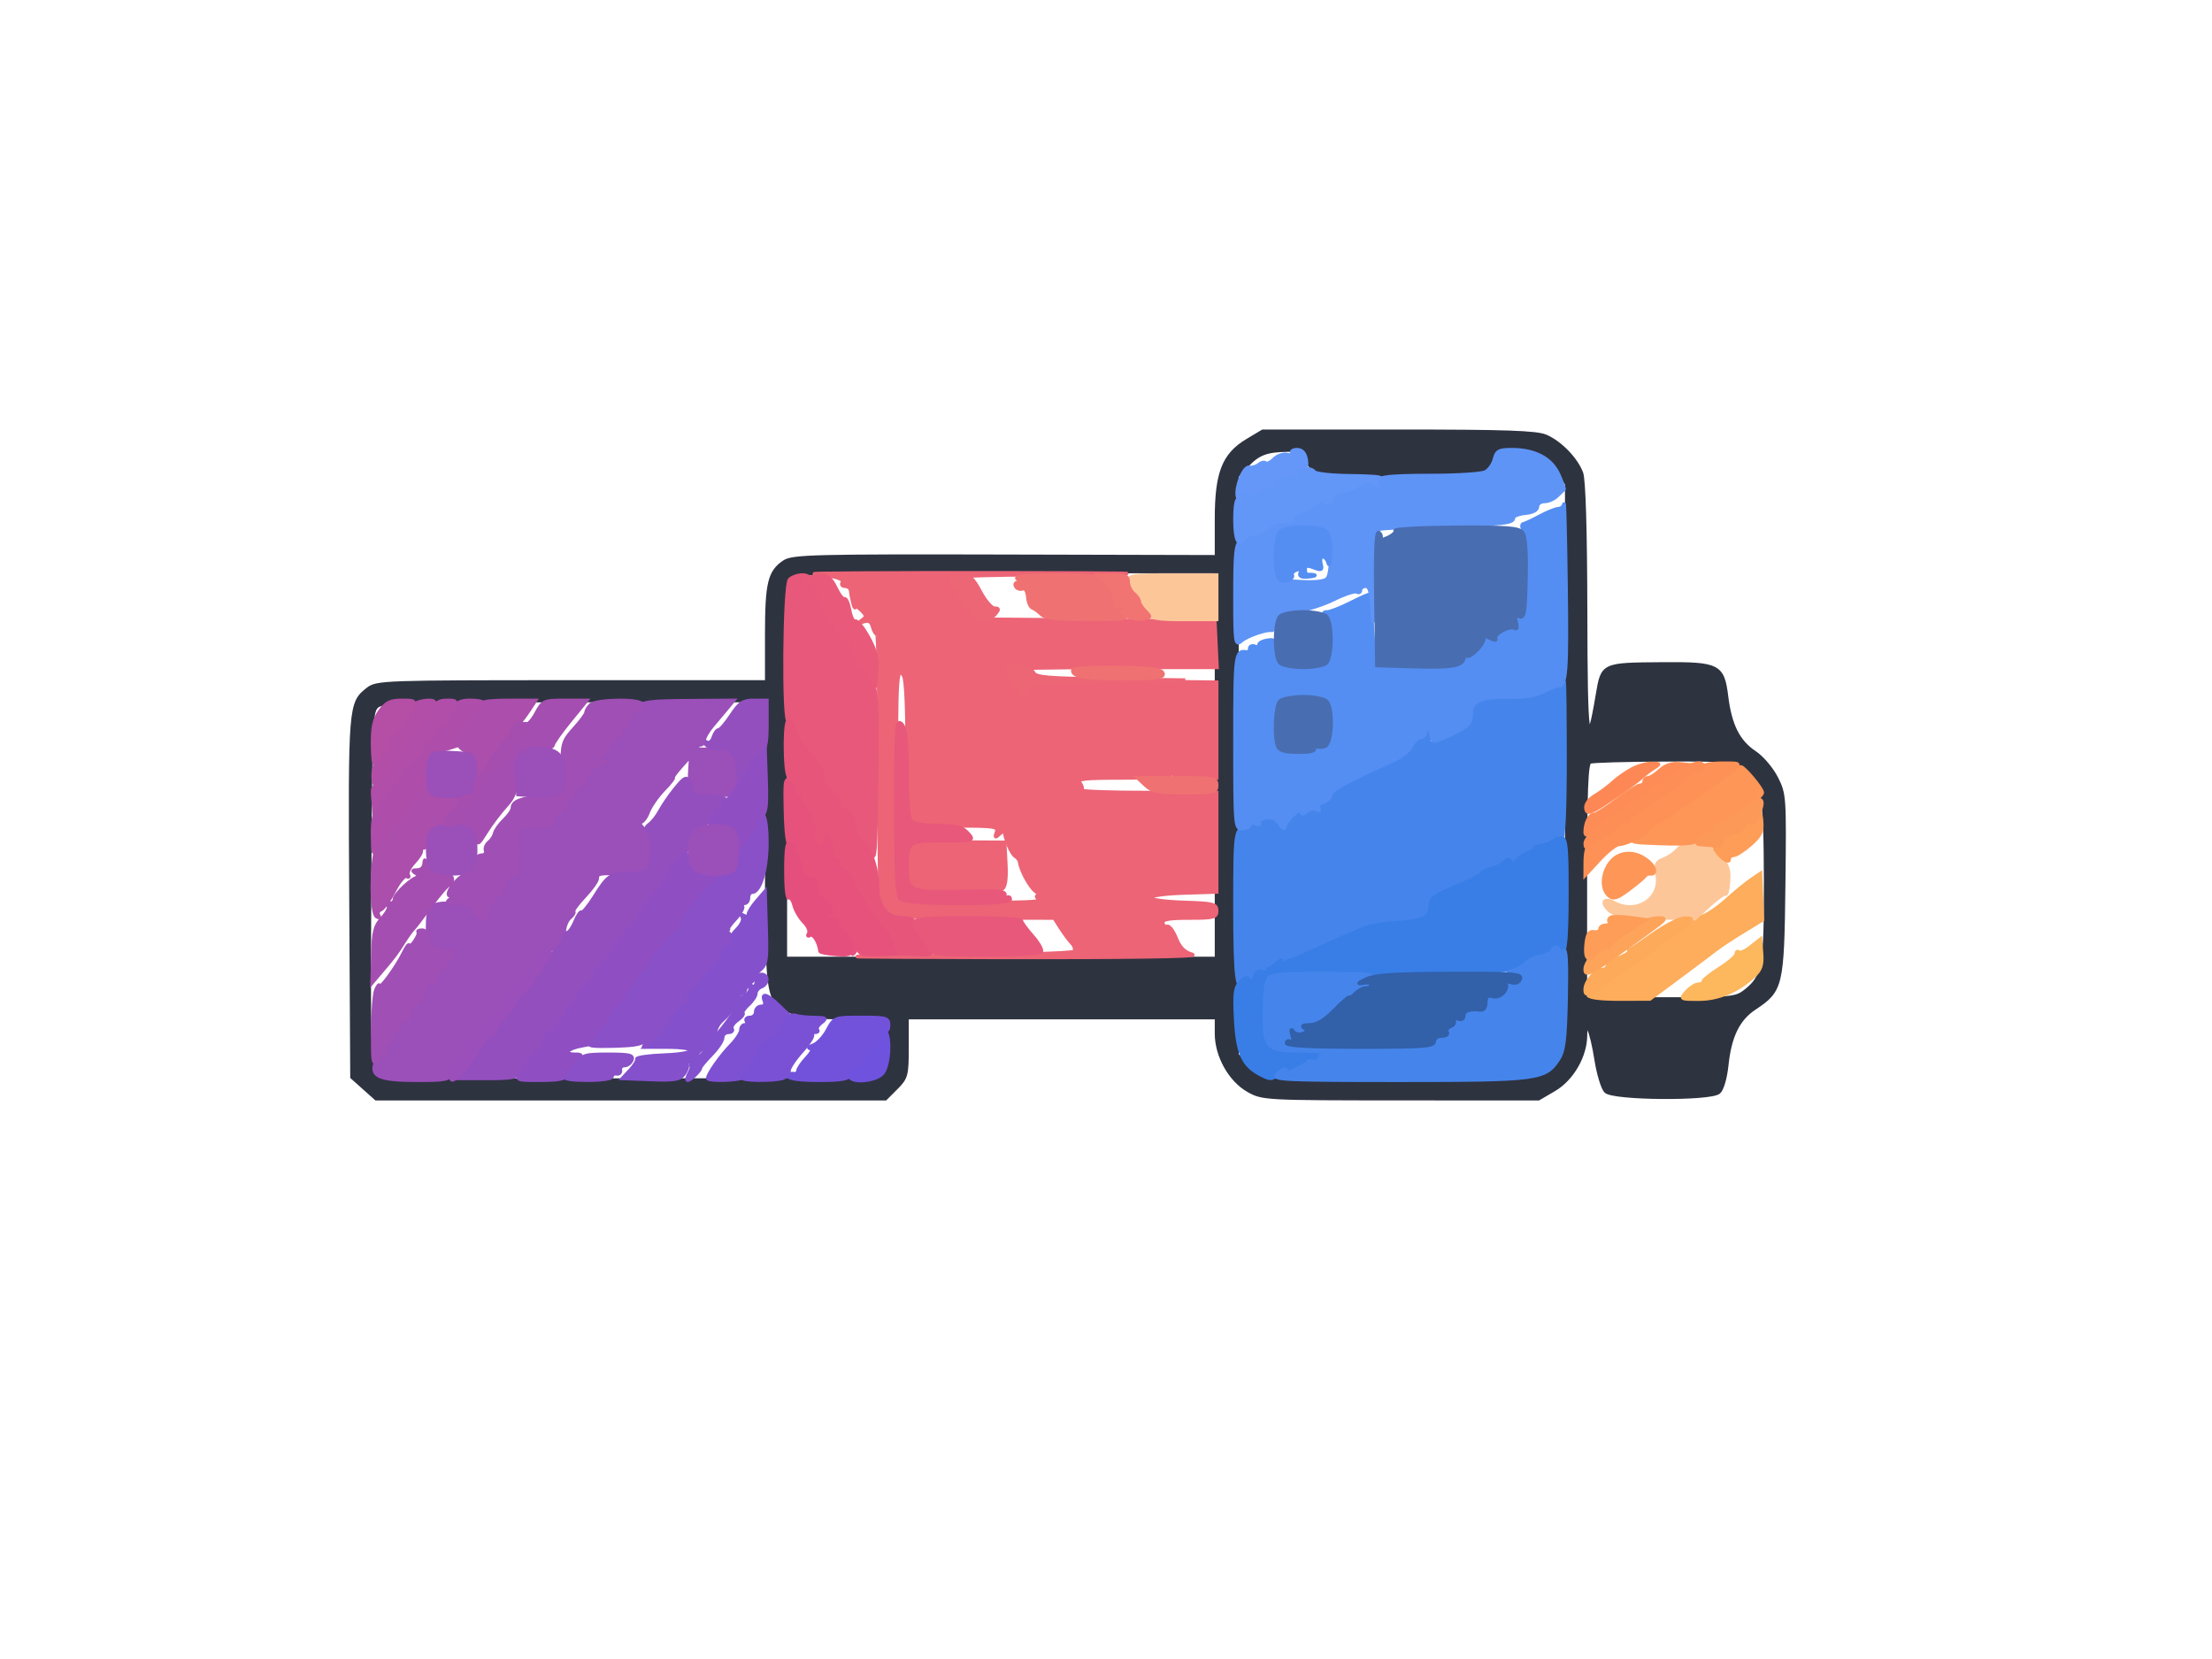 <?xml version="1.0" encoding="utf-8"?>
<!DOCTYPE svg PUBLIC "-//W3C//DTD SVG 20010904//EN" "http://www.w3.org/TR/2001/REC-SVG-20010904/DTD/svg10.dtd">
<svg version="1.0" xmlns="http://www.w3.org/2000/svg" width="600pt" height="450pt" viewBox="0 0 600 450" style="" preserveAspectRatio="xMidYMid meet">
<g fill="#2E3340FF" stroke="#2E3340FF">
<path d="M 338.337 119.514 C 331.928 123.356 330.000 128.289 330.000 140.843 L 330.000 151.054 272.637 150.914 C 221.192 150.789 215.018 150.942 212.791 152.401 C 208.758 155.044 208.000 158.153 208.000 172.047 L 208.000 185.000 155.135 185.000 C 104.088 185.000 102.184 185.068 99.770 186.966 C 94.981 190.733 94.926 191.418 95.222 243.358 L 95.500 292.165 98.766 295.083 L 102.032 298.000 171.093 298.000 L 240.154 298.000 243.077 295.077 C 245.825 292.329 246.000 291.671 246.000 284.077 L 246.000 276.000 288.000 276.000 L 330.000 276.000 330.000 280.343 C 330.000 286.364 333.662 292.938 338.575 295.734 C 342.442 297.934 343.049 297.967 379.912 297.984 L 417.324 298.000 421.566 295.514 C 426.371 292.699 429.981 286.479 430.030 280.934 C 430.077 275.706 431.695 279.320 433.004 287.578 C 433.608 291.385 434.770 295.175 435.587 296.000 C 437.555 297.989 463.850 298.199 466.204 296.245 C 467.082 295.517 467.983 292.439 468.352 288.910 C 469.175 281.028 471.443 276.397 475.931 273.427 C 483.192 268.622 483.465 267.462 483.792 240.000 C 484.077 216.140 484.025 215.383 481.792 211.008 C 480.532 208.538 477.925 205.472 476.000 204.195 C 471.491 201.206 469.260 196.782 468.284 188.892 C 467.253 180.566 466.144 180.003 451.000 180.114 C 434.566 180.236 434.741 180.152 433.326 188.541 C 430.624 204.560 430.128 201.101 430.063 165.815 C 430.023 143.897 429.608 130.094 428.936 128.315 C 427.489 124.484 423.174 120.042 419.282 118.377 C 416.743 117.290 408.307 117.002 379.282 117.009 L 342.500 117.019 338.337 119.514 M 354.000 123.500 C 354.000 124.325 354.900 125.900 356.000 127.000 C 357.873 128.873 359.333 129.000 379.066 129.000 C 392.002 129.000 400.896 128.591 402.114 127.939 C 403.204 127.356 404.513 125.781 405.023 124.439 C 405.829 122.320 406.577 122.002 410.725 122.015 C 416.668 122.033 419.793 123.570 422.720 127.912 L 425.000 131.296 425.000 207.198 C 425.000 289.824 425.236 286.310 419.385 290.912 C 416.802 292.944 415.736 293.000 379.850 293.000 L 342.971 293.000 339.235 289.577 L 335.500 286.154 335.500 207.657 L 335.500 129.161 338.000 126.471 C 341.223 123.003 343.423 122.141 349.250 122.063 C 352.834 122.016 354.000 122.368 354.000 123.500 M 330.000 207.500 L 330.000 260.000 271.500 260.000 L 213.000 260.000 213.000 209.057 L 213.000 158.113 215.223 156.557 C 217.170 155.193 224.405 155.000 273.723 155.000 L 330.000 155.000 330.000 207.500 M 208.000 228.550 C 208.000 271.256 208.014 271.355 214.357 274.365 C 216.930 275.586 220.737 276.000 229.401 276.000 L 241.000 276.000 241.000 283.300 C 241.000 287.644 240.514 291.086 239.800 291.800 C 238.890 292.710 222.205 293.000 170.823 293.000 L 103.046 293.000 101.495 290.632 C 100.137 288.560 99.978 282.297 100.222 240.551 C 100.489 194.645 100.574 192.784 102.441 191.419 C 104.058 190.237 113.034 190.000 156.191 190.000 L 208.000 190.000 208.000 228.550 M 473.102 208.285 C 478.284 211.769 478.880 214.880 478.944 238.782 C 479.005 262.005 478.479 264.905 473.486 268.832 C 470.864 270.895 469.742 271.000 450.365 271.000 L 430.000 271.000 430.000 239.083 C 430.000 214.486 430.287 207.051 431.250 206.662 C 431.938 206.385 440.871 206.122 451.102 206.079 C 468.886 206.003 469.854 206.101 473.102 208.285 "/></g>
<g fill="#EC6476FF" stroke="#EC6476FF">
<path d="M 221.000 155.680 C 226.790 156.275 229.115 157.005 228.482 158.029 C 228.152 158.563 228.509 159.000 229.274 159.000 C 230.040 159.000 230.715 159.563 230.775 160.250 C 230.939 162.152 231.837 165.612 231.923 164.679 C 231.966 164.227 232.748 164.605 233.662 165.519 C 235.074 166.931 235.111 167.333 233.912 168.185 C 232.813 168.966 232.908 169.056 234.343 168.590 C 235.643 168.168 236.339 168.582 236.709 169.996 C 236.997 171.098 237.518 172.000 237.867 172.000 C 238.215 172.000 238.500 188.631 238.500 208.957 C 238.500 244.744 238.563 245.962 240.500 247.425 C 242.138 248.663 246.429 248.942 264.227 248.968 L 285.954 249.000 287.714 251.750 C 288.682 253.263 290.071 255.124 290.801 255.886 C 291.533 256.649 291.746 257.654 291.276 258.124 C 290.807 258.593 272.891 259.099 251.462 259.250 C 221.945 259.458 226.317 259.560 269.500 259.672 C 304.066 259.761 325.298 259.470 323.445 258.932 C 321.258 258.296 319.996 257.039 319.001 254.503 C 318.237 252.556 317.152 251.116 316.589 251.304 C 316.026 251.491 315.478 251.050 315.371 250.322 C 315.225 249.327 317.011 249.000 322.588 249.000 C 329.286 249.000 330.000 248.811 330.000 247.038 C 330.000 245.254 329.178 245.049 320.994 244.788 C 315.849 244.623 311.989 244.071 311.989 243.500 C 311.989 242.929 315.849 242.377 320.994 242.212 L 330.000 241.925 330.000 228.462 L 330.000 215.000 311.333 215.000 C 301.067 215.000 292.963 214.704 293.325 214.342 C 293.687 213.980 293.481 213.080 292.869 212.342 C 291.947 211.231 293.922 211.000 304.319 211.000 C 312.721 211.000 317.150 210.616 317.691 209.840 C 318.305 208.959 318.440 208.959 318.250 209.840 C 318.082 210.619 319.970 211.000 324.000 211.000 L 330.000 211.000 330.000 198.033 L 330.000 185.067 304.864 184.783 L 279.728 184.500 278.704 186.748 C 277.694 188.966 277.651 188.951 275.341 185.551 C 274.053 183.656 273.000 181.857 273.000 181.553 C 273.000 181.249 285.846 181.000 301.548 181.000 L 330.095 181.000 329.798 174.750 L 329.500 168.500 297.533 168.236 L 265.567 167.971 262.783 164.924 C 261.253 163.248 260.000 161.154 260.000 160.272 C 260.000 159.389 259.691 158.975 259.314 159.352 C 258.937 159.729 258.491 159.135 258.323 158.031 C 258.021 156.058 258.619 156.020 294.258 155.750 C 315.444 155.589 307.027 155.442 274.000 155.397 C 242.925 155.355 219.075 155.482 221.000 155.680 M 246.046 202.557 C 245.972 213.291 246.338 220.762 246.998 221.996 C 247.975 223.822 249.086 224.000 259.504 224.000 C 269.961 224.000 270.885 224.149 270.321 225.750 C 269.808 227.210 269.937 227.284 271.103 226.200 C 271.871 225.485 272.522 225.260 272.549 225.700 C 272.670 227.659 274.369 231.564 275.385 232.214 C 275.998 232.606 276.538 233.281 276.584 233.714 C 276.811 235.848 279.272 240.484 280.789 241.637 C 281.730 242.352 282.050 242.958 281.500 242.984 C 280.950 243.009 281.175 243.473 282.000 244.013 C 283.002 244.669 276.859 244.913 263.500 244.747 L 243.500 244.500 243.235 214.511 C 242.966 184.099 243.225 179.880 245.151 183.311 C 245.745 184.370 246.117 192.359 246.046 202.557 "/></g>
<g fill="#4585EBFF" stroke="#4585EBFF">
<path d="M 424.239 185.000 C 424.108 185.550 423.438 186.003 422.750 186.006 C 422.063 186.010 420.150 186.754 418.500 187.660 C 416.419 188.802 413.470 189.244 408.874 189.101 C 401.583 188.874 399.000 190.268 399.000 194.428 C 399.000 196.236 397.822 197.245 393.352 199.268 L 387.703 201.824 387.570 197.162 C 387.466 193.534 387.388 193.332 387.218 196.250 C 387.067 198.845 386.531 200.000 385.479 200.000 C 384.642 200.000 383.486 201.013 382.910 202.250 C 382.335 203.488 380.207 205.241 378.182 206.146 C 365.522 211.807 361.000 214.264 361.000 215.484 C 361.000 216.244 360.093 217.153 358.985 217.505 C 357.877 217.856 357.272 218.631 357.640 219.227 C 358.047 219.886 357.840 220.019 357.111 219.568 C 356.452 219.161 355.257 219.372 354.456 220.036 C 353.378 220.932 353.000 220.944 353.000 220.083 C 353.000 218.566 348.511 222.747 348.464 224.307 C 348.445 224.963 347.820 224.562 347.077 223.415 C 346.148 221.982 344.990 221.470 343.374 221.779 C 342.081 222.026 341.266 222.622 341.564 223.103 C 341.861 223.584 341.406 223.709 340.552 223.382 C 339.698 223.054 339.000 223.284 339.000 223.893 C 339.000 224.502 338.663 224.947 338.250 224.882 C 335.107 224.385 335.000 225.078 335.000 246.000 C 335.000 264.791 335.617 269.998 337.341 265.750 C 337.737 264.773 338.052 264.791 338.785 265.835 C 339.515 266.873 339.844 266.706 340.269 265.080 C 340.644 263.646 341.327 263.188 342.448 263.619 C 343.347 263.963 344.010 263.853 343.922 263.373 C 343.835 262.893 343.816 262.682 343.882 262.905 C 343.947 263.128 344.977 262.453 346.172 261.405 C 347.529 260.214 348.020 260.063 347.480 261.000 C 346.783 262.210 346.894 262.275 348.058 261.335 C 348.851 260.694 349.950 260.078 350.500 259.965 C 352.175 259.622 355.275 258.350 362.548 255.021 C 371.191 251.066 372.103 250.809 379.500 250.257 C 386.210 249.756 388.000 248.769 388.000 245.569 C 388.000 243.809 389.365 242.809 394.996 240.441 C 398.844 238.823 401.994 237.211 401.996 236.858 C 401.998 236.506 403.233 235.907 404.740 235.529 C 406.247 235.151 407.822 234.315 408.240 233.671 C 408.795 232.816 409.266 232.905 409.985 234.000 C 410.691 235.077 410.974 235.134 410.985 234.202 C 410.993 233.488 412.463 232.268 414.250 231.491 C 416.038 230.714 417.050 230.026 416.500 229.963 C 415.950 229.899 416.323 229.691 417.328 229.501 C 418.334 229.310 419.909 228.821 420.828 228.413 C 421.748 228.006 422.950 227.634 423.500 227.586 C 424.134 227.532 424.496 219.534 424.489 205.750 C 424.483 193.788 424.371 184.450 424.239 185.000 "/></g>
<g fill="#548EF2FF" stroke="#548EF2FF">
<path d="M 424.230 136.750 C 424.104 137.438 423.431 138.000 422.735 138.000 C 422.040 138.000 419.790 138.901 417.736 140.002 C 415.682 141.102 413.664 142.047 413.251 142.102 C 412.838 142.156 412.725 142.718 413.000 143.350 C 413.275 143.983 413.564 149.755 413.641 156.177 C 413.765 166.356 413.584 167.778 412.231 167.258 C 411.035 166.799 410.809 167.161 411.246 168.833 C 411.591 170.151 411.420 170.760 410.811 170.383 C 409.451 169.543 404.920 172.062 405.655 173.250 C 405.977 173.772 405.233 173.660 404.000 173.000 C 402.711 172.310 402.030 172.240 402.398 172.836 C 402.750 173.405 401.928 174.981 400.570 176.339 C 399.025 177.885 397.926 178.376 397.630 177.653 C 397.370 177.019 397.122 177.239 397.079 178.143 C 396.963 180.554 394.917 181.000 383.977 181.000 C 377.436 181.000 373.871 180.600 373.383 179.811 C 372.979 179.156 372.457 174.769 372.225 170.061 C 371.992 165.352 371.697 161.388 371.568 161.251 C 371.440 161.114 369.122 162.125 366.418 163.497 C 363.713 164.869 360.848 165.994 360.050 165.996 C 358.922 165.999 358.867 166.267 359.800 167.200 C 361.050 168.450 361.448 176.668 360.393 179.418 C 359.945 180.586 358.395 181.000 354.475 181.000 C 347.158 181.000 346.000 180.389 346.000 176.532 C 346.000 173.604 345.750 173.325 343.512 173.753 C 342.143 174.015 341.266 174.622 341.564 175.103 C 341.861 175.584 341.406 175.709 340.552 175.382 C 339.698 175.054 339.000 175.284 339.000 175.893 C 339.000 176.502 338.663 176.947 338.250 176.882 C 335.087 176.382 335.000 177.028 335.000 200.938 C 335.000 224.259 335.052 224.872 337.000 224.725 C 338.100 224.642 339.000 224.172 339.000 223.680 C 339.000 223.188 339.698 223.054 340.552 223.382 C 341.406 223.709 341.861 223.584 341.564 223.103 C 341.266 222.622 342.081 222.026 343.374 221.779 C 344.990 221.470 346.148 221.982 347.077 223.415 C 347.820 224.562 348.445 224.963 348.464 224.307 C 348.511 222.747 353.000 218.566 353.000 220.083 C 353.000 220.944 353.378 220.932 354.456 220.036 C 355.257 219.372 356.452 219.161 357.111 219.568 C 357.840 220.019 358.047 219.886 357.640 219.227 C 357.272 218.631 357.877 217.856 358.985 217.505 C 360.093 217.153 361.000 216.244 361.000 215.484 C 361.000 214.264 365.522 211.807 378.182 206.146 C 380.207 205.241 382.335 203.488 382.910 202.250 C 383.486 201.013 384.617 200.000 385.424 200.000 C 386.454 200.000 387.002 198.587 387.265 195.250 L 387.640 190.500 387.820 195.750 C 387.919 198.638 388.438 201.000 388.973 201.000 C 389.509 201.000 391.984 200.010 394.473 198.801 C 398.221 196.980 399.000 196.125 399.000 193.836 C 399.000 190.101 401.675 188.859 409.281 189.063 C 413.364 189.172 416.530 188.677 418.500 187.621 C 420.150 186.736 422.054 186.010 422.731 186.006 C 424.806 185.996 425.075 182.345 424.762 158.500 C 424.596 145.850 424.357 136.063 424.230 136.750 M 359.800 190.200 C 361.290 191.690 361.414 202.000 359.941 202.000 C 359.359 202.000 359.188 202.495 359.562 203.100 C 360.012 203.828 359.484 203.794 358.000 203.000 C 356.367 202.126 355.952 202.114 356.473 202.956 C 356.987 203.787 355.690 204.025 351.843 203.805 L 346.500 203.500 346.196 197.612 C 346.029 194.374 346.127 191.111 346.415 190.362 C 347.083 188.621 358.088 188.488 359.800 190.200 "/></g>
<g fill="#9B4FB9FF" stroke="#9B4FB9FF">
<path d="M 172.750 192.083 C 171.788 193.138 171.000 194.418 171.000 194.929 C 171.000 195.440 169.425 197.528 167.500 199.569 C 165.575 201.610 164.000 203.619 164.000 204.033 C 164.000 204.447 163.213 205.150 162.250 205.595 C 160.668 206.327 160.692 206.418 162.500 206.540 L 164.500 206.674 162.500 207.525 C 159.997 208.590 157.995 211.184 158.743 212.393 C 159.054 212.897 158.789 212.987 158.153 212.594 C 157.449 212.159 156.615 212.882 156.023 214.440 C 155.488 215.848 154.562 217.000 153.966 217.000 C 153.370 217.000 153.109 217.368 153.387 217.818 C 153.665 218.268 153.017 219.267 151.946 220.039 C 150.876 220.810 150.000 221.993 150.000 222.666 C 150.000 223.417 148.165 224.008 145.250 224.195 L 140.500 224.500 140.510 230.750 C 140.515 234.188 140.178 237.056 139.760 237.125 C 139.342 237.194 138.663 237.306 138.250 237.375 C 137.838 237.444 137.500 238.160 137.500 238.967 C 137.500 239.773 136.118 241.815 134.429 243.504 C 132.740 245.193 131.540 247.121 131.763 247.788 C 131.985 248.454 131.484 249.000 130.651 249.000 C 129.817 249.000 128.849 248.100 128.500 247.000 C 127.970 245.330 126.987 245.000 122.540 245.000 C 116.613 245.000 116.000 245.645 116.000 251.882 C 116.000 256.153 117.419 258.000 120.700 258.000 C 123.633 258.000 123.581 258.916 120.483 261.855 C 119.117 263.150 118.000 264.864 118.000 265.664 C 118.000 266.464 117.597 266.869 117.105 266.565 C 116.356 266.102 114.904 268.096 114.586 270.024 C 114.539 270.312 113.258 271.887 111.739 273.524 C 110.220 275.161 108.728 277.288 108.422 278.250 C 108.116 279.213 107.446 280.000 106.933 280.000 C 106.420 280.000 106.000 280.675 106.000 281.500 C 106.000 282.325 105.502 283.000 104.893 283.000 C 104.284 283.000 104.054 283.698 104.382 284.552 C 104.709 285.406 104.598 285.870 104.135 285.583 C 103.671 285.297 102.743 286.268 102.072 287.741 C 100.202 291.846 102.626 293.000 113.124 293.000 C 120.987 293.000 121.929 292.799 122.500 291.000 C 122.849 289.900 123.554 289.000 124.067 289.000 C 124.580 289.000 125.000 288.570 125.000 288.045 C 125.000 287.520 126.013 285.988 127.250 284.641 C 130.273 281.348 131.166 280.148 133.863 275.750 C 135.128 273.688 136.651 272.000 137.248 272.000 C 137.845 272.000 138.060 271.727 137.727 271.393 C 137.393 271.060 137.552 270.272 138.079 269.643 C 138.606 269.015 139.975 267.375 141.122 266.000 C 146.501 259.549 147.683 258.418 150.250 257.271 C 152.335 256.340 153.000 255.342 153.000 253.144 C 153.000 251.549 153.686 249.676 154.524 248.980 C 155.362 248.284 155.834 247.501 155.573 247.239 C 155.311 246.978 156.646 245.129 158.540 243.132 C 160.433 241.134 161.987 238.938 161.991 238.250 C 162.001 236.843 162.449 236.769 169.649 236.983 C 175.383 237.153 176.082 236.559 176.728 230.970 C 177.069 228.021 176.679 226.779 174.892 225.114 C 173.644 223.951 173.114 223.000 173.714 223.000 C 174.314 223.000 175.261 221.763 175.820 220.250 C 176.379 218.738 178.246 216.038 179.969 214.250 C 181.692 212.463 182.850 211.000 182.543 211.000 C 182.236 211.000 183.205 209.631 184.696 207.957 L 187.408 204.913 187.139 209.281 C 186.796 214.865 188.350 216.211 194.672 215.808 L 199.500 215.500 199.800 210.312 C 200.058 205.848 199.798 204.962 197.936 203.966 C 196.746 203.329 194.249 202.986 192.386 203.203 C 190.524 203.421 189.000 203.239 189.000 202.799 C 189.000 202.360 189.450 202.000 190.000 202.000 C 190.550 202.000 191.001 201.438 191.001 200.750 C 191.002 200.063 192.014 198.300 193.251 196.834 C 194.488 195.368 196.283 193.230 197.240 192.084 L 198.980 190.000 186.740 190.083 C 176.017 190.156 174.283 190.404 172.750 192.083 "/></g>
<g fill="#5E94F6FF" stroke="#5E94F6FF">
<path d="M 405.404 124.526 C 405.055 125.916 403.951 127.491 402.951 128.026 C 401.950 128.562 395.514 129.000 388.648 129.000 C 375.535 129.000 372.567 129.468 373.698 131.355 C 374.161 132.127 373.897 132.107 372.889 131.291 C 371.708 130.336 370.777 130.403 368.447 131.612 C 366.826 132.453 365.275 133.114 365.000 133.082 C 363.550 132.913 361.040 134.256 361.480 134.967 C 361.760 135.420 361.316 136.048 360.494 136.364 C 359.672 136.679 359.000 136.432 359.000 135.814 C 359.000 135.158 358.271 135.350 357.248 136.275 C 356.285 137.147 354.233 138.341 352.688 138.929 C 351.143 139.516 350.119 140.384 350.412 140.858 C 350.705 141.331 349.777 141.591 348.350 141.434 C 346.843 141.269 344.890 141.956 343.689 143.075 C 342.553 144.134 340.920 145.014 340.061 145.032 C 339.203 145.049 337.713 145.661 336.750 146.392 C 335.232 147.544 335.000 149.550 335.000 161.515 C 335.000 174.566 335.094 175.228 336.750 173.789 C 338.306 172.438 343.680 170.606 345.000 170.977 C 345.275 171.055 345.745 170.079 346.044 168.809 C 346.493 166.906 347.461 166.384 351.544 165.840 C 354.270 165.477 358.886 164.003 361.801 162.563 C 364.717 161.123 367.530 160.209 368.051 160.532 C 368.573 160.854 369.000 160.641 369.000 160.059 C 369.000 159.477 369.656 159.000 370.458 159.000 C 371.580 159.000 371.994 160.783 372.257 166.750 C 372.444 171.013 372.688 167.623 372.799 159.219 C 372.946 148.039 373.336 143.821 374.250 143.506 C 374.938 143.269 382.475 142.874 391.000 142.630 C 408.044 142.141 410.500 141.867 410.500 140.454 C 410.500 139.929 411.963 139.359 413.750 139.187 C 415.763 138.993 417.000 138.327 417.000 137.437 C 417.000 136.646 417.868 136.000 418.929 136.000 C 419.989 136.000 421.548 135.309 422.393 134.464 C 423.238 133.620 424.057 132.854 424.214 132.764 C 424.371 132.673 423.727 130.872 422.782 128.762 C 420.805 124.347 416.386 122.000 410.051 122.000 C 406.593 122.000 405.950 122.350 405.404 124.526 M 359.800 144.200 C 361.155 145.555 361.407 154.810 360.144 156.802 C 359.570 157.706 357.360 158.011 352.909 157.802 L 346.500 157.500 346.196 151.612 C 346.029 148.374 346.127 145.111 346.415 144.362 C 347.083 142.621 358.088 142.488 359.800 144.200 "/></g>
<g fill="#387EE6FF" stroke="#387EE6FF">
<path d="M 421.262 228.138 C 420.819 228.581 419.342 229.147 417.979 229.397 C 416.615 229.647 415.950 229.902 416.500 229.965 C 417.050 230.027 416.038 230.714 414.250 231.491 C 412.463 232.268 410.993 233.488 410.985 234.202 C 410.974 235.134 410.691 235.077 409.985 234.000 C 409.266 232.905 408.795 232.816 408.240 233.671 C 407.822 234.315 406.247 235.151 404.740 235.529 C 403.233 235.907 401.998 236.506 401.996 236.858 C 401.994 237.211 398.844 238.823 394.996 240.441 C 389.365 242.809 388.000 243.809 388.000 245.569 C 388.000 248.769 386.210 249.756 379.500 250.257 C 372.103 250.809 371.191 251.066 362.548 255.021 C 355.226 258.372 350.833 260.266 350.000 260.432 C 349.725 260.486 348.868 260.931 348.095 261.420 C 347.050 262.082 346.902 261.950 347.517 260.905 C 347.972 260.132 347.366 260.357 346.172 261.405 C 344.977 262.453 343.947 263.128 343.882 262.905 C 343.816 262.682 343.835 262.893 343.922 263.373 C 344.010 263.853 343.347 263.963 342.448 263.619 C 341.327 263.188 340.644 263.646 340.269 265.080 C 339.884 266.553 339.495 266.801 338.952 265.922 C 338.363 264.970 337.777 265.080 336.468 266.389 C 335.044 267.813 334.828 269.511 335.192 276.445 C 335.677 285.683 337.169 289.002 341.945 291.472 C 344.540 292.814 345.041 292.816 346.365 291.493 C 348.079 289.778 349.431 289.494 348.469 291.050 C 348.112 291.628 349.541 291.178 351.645 290.050 C 353.749 288.923 355.252 287.948 354.985 287.885 C 354.718 287.822 355.288 287.850 356.250 287.948 C 357.213 288.046 358.000 287.621 358.000 287.004 C 358.000 286.387 358.450 286.160 359.000 286.500 C 359.550 286.840 360.000 286.641 360.000 286.059 C 360.000 285.412 357.176 284.994 352.750 284.985 C 348.763 284.976 344.920 284.601 344.210 284.151 C 343.271 283.555 342.999 280.776 343.210 273.916 L 343.500 264.500 377.573 264.000 C 408.273 263.549 411.819 263.327 413.393 261.752 C 414.354 260.790 416.346 259.708 417.820 259.348 C 419.294 258.987 420.838 258.199 421.250 257.596 C 421.774 256.830 422.259 256.901 422.861 257.834 C 424.465 260.320 425.000 256.258 425.000 241.585 C 425.000 229.727 424.754 227.333 423.533 227.333 C 422.727 227.333 421.705 227.695 421.262 228.138 "/></g>
<g fill="#4585EBFF" stroke="#4585EBFF">
<path d="M 421.000 257.875 C 421.000 258.356 419.704 259.009 418.121 259.326 C 416.537 259.643 414.593 260.550 413.800 261.343 C 413.007 262.136 411.490 263.006 410.429 263.276 C 408.734 263.708 408.770 263.782 410.719 263.884 C 412.277 263.965 412.762 264.456 412.350 265.530 C 411.953 266.564 411.072 266.848 409.632 266.406 C 408.459 266.046 407.822 266.092 408.215 266.507 C 409.572 267.942 407.118 270.844 405.013 270.293 C 403.454 269.886 403.000 270.254 403.000 271.927 C 403.000 273.115 402.438 274.015 401.750 273.925 C 398.751 273.536 397.000 274.105 397.000 275.469 C 397.000 276.428 396.423 276.716 395.336 276.299 C 394.292 275.898 393.917 276.057 394.330 276.725 C 394.692 277.311 394.288 278.059 393.431 278.388 C 392.574 278.717 392.153 279.439 392.496 279.993 C 392.838 280.547 392.191 281.000 391.059 281.000 C 389.895 281.000 389.000 281.652 389.000 282.500 C 389.000 283.783 386.111 284.000 369.000 284.000 C 355.590 284.000 349.000 283.651 349.000 282.941 C 349.000 282.359 349.498 282.190 350.107 282.566 C 350.860 283.032 350.999 282.491 350.542 280.875 C 350.111 279.355 350.191 278.962 350.764 279.784 C 351.277 280.518 352.411 280.780 353.414 280.395 C 354.800 279.863 354.888 279.545 353.834 278.876 C 352.921 278.298 353.381 278.026 355.290 278.015 C 357.216 278.005 359.304 276.750 362.040 273.960 C 364.218 271.737 366.000 270.195 366.000 270.531 C 366.000 270.868 366.707 270.436 367.571 269.571 C 368.436 268.707 369.786 268.000 370.571 268.000 C 371.357 268.000 372.000 267.592 372.000 267.094 C 372.000 266.595 370.988 266.392 369.750 266.642 C 368.115 266.972 368.320 266.696 370.500 265.630 C 373.292 264.264 372.525 264.157 359.450 264.081 C 349.758 264.025 345.028 264.372 344.200 265.200 C 343.460 265.940 343.000 269.570 343.000 274.665 C 343.000 284.511 343.494 285.000 353.434 285.000 C 357.389 285.000 360.000 285.421 360.000 286.059 C 360.000 286.641 359.550 286.840 359.000 286.500 C 358.450 286.160 358.000 286.387 358.000 287.004 C 358.000 287.621 357.213 288.046 356.250 287.948 C 355.288 287.850 354.718 287.822 354.985 287.885 C 355.252 287.948 353.749 288.923 351.645 290.050 C 349.541 291.178 348.112 291.628 348.469 291.050 C 349.433 289.491 348.078 289.779 346.357 291.500 C 345.024 292.833 348.702 293.000 379.461 293.000 C 417.202 293.000 419.153 292.746 422.672 287.380 C 424.180 285.081 424.551 282.134 424.794 270.547 C 424.999 260.699 424.780 256.948 424.059 258.000 C 423.366 259.011 423.026 259.093 423.015 258.250 C 423.007 257.563 422.550 257.000 422.000 257.000 C 421.450 257.000 421.000 257.394 421.000 257.875 "/></g>
<g fill="#496DB1FF" stroke="#496DB1FF">
<path d="M 378.461 143.937 C 378.723 144.361 377.798 145.227 376.405 145.861 C 375.012 146.496 374.134 146.593 374.453 146.077 C 374.772 145.561 374.565 144.849 373.993 144.496 C 373.285 144.058 373.041 149.691 373.227 162.177 L 373.500 180.500 383.000 180.793 C 394.079 181.135 396.970 180.609 397.079 178.231 C 397.122 177.279 397.370 177.019 397.630 177.653 C 397.926 178.376 399.025 177.885 400.570 176.339 C 401.928 174.981 402.750 173.405 402.398 172.836 C 402.030 172.240 402.711 172.310 404.000 173.000 C 405.233 173.660 405.977 173.772 405.655 173.250 C 404.920 172.062 409.451 169.543 410.811 170.383 C 411.420 170.760 411.591 170.151 411.246 168.833 C 410.817 167.191 411.042 166.802 412.171 167.236 C 413.431 167.719 413.701 166.094 413.899 156.837 C 414.059 149.375 413.744 145.397 412.917 144.400 C 411.928 143.208 408.538 142.955 394.842 143.050 C 385.571 143.114 378.199 143.513 378.461 143.937 "/></g>
<g fill="#E8587BFF" stroke="#E8587BFF">
<path d="M 214.200 157.200 C 212.758 158.642 212.456 196.455 213.893 195.566 C 214.385 195.262 215.092 196.248 215.465 197.757 C 215.838 199.266 217.154 201.625 218.389 203.000 C 221.377 206.324 224.522 211.441 223.000 210.500 C 221.441 209.537 225.021 215.150 226.889 216.598 C 227.738 217.256 227.982 218.220 227.498 219.003 C 227.026 219.767 227.086 220.065 227.643 219.720 C 228.888 218.951 231.058 220.322 231.410 222.100 C 232.245 226.317 233.307 228.929 234.009 228.494 C 234.447 228.224 235.412 229.464 236.153 231.251 C 237.346 234.128 237.531 231.825 237.769 211.128 C 238.001 190.969 237.805 187.230 236.347 183.926 C 235.417 181.818 234.351 180.283 233.977 180.514 C 233.604 180.745 232.703 179.130 231.976 176.926 C 231.149 174.420 230.175 173.102 229.378 173.409 C 228.539 173.730 228.314 173.345 228.721 172.285 C 229.133 171.211 228.949 170.913 228.170 171.395 C 227.421 171.858 227.000 171.376 227.000 170.059 C 227.000 168.927 226.622 168.000 226.161 168.000 C 225.483 168.000 223.184 164.246 222.488 162.000 C 221.174 157.767 219.771 156.000 217.725 156.000 C 216.446 156.000 214.860 156.540 214.200 157.200 "/></g>
<g fill="#944FBFFF" stroke="#944FBFFF">
<path d="M 182.914 214.250 C 181.491 216.038 179.730 218.625 179.000 220.000 C 178.270 221.375 177.004 222.994 176.185 223.597 C 175.117 224.385 175.022 224.896 175.849 225.406 C 177.369 226.346 177.332 234.268 175.800 235.800 C 175.140 236.460 172.778 237.007 170.550 237.015 C 165.499 237.034 164.940 237.409 161.266 243.224 C 159.624 245.822 158.054 247.720 157.775 247.442 C 157.497 247.164 156.704 248.300 156.013 249.968 C 155.323 251.636 154.362 253.000 153.879 253.000 C 153.395 253.000 152.996 253.563 152.991 254.250 C 152.987 254.938 151.383 257.188 149.428 259.250 C 147.473 261.313 146.213 263.000 146.628 263.000 C 147.043 263.000 146.509 263.661 145.441 264.468 C 144.374 265.276 143.853 265.951 144.284 265.968 C 144.716 265.986 143.688 267.350 142.000 269.000 C 140.312 270.650 139.190 272.000 139.506 272.000 C 139.822 272.000 138.933 273.238 137.529 274.750 C 136.126 276.263 134.728 278.288 134.422 279.250 C 134.116 280.213 133.482 281.000 133.014 281.000 C 132.546 281.000 131.247 282.483 130.127 284.295 C 129.007 286.107 127.132 288.694 125.961 290.045 L 123.832 292.500 132.057 292.500 C 139.069 292.500 140.446 292.221 141.391 290.607 C 142.001 289.566 143.738 287.413 145.250 285.823 C 146.763 284.232 148.000 282.272 148.000 281.466 C 148.000 280.659 148.675 280.000 149.500 280.000 C 150.325 280.000 150.888 279.458 150.750 278.795 C 150.613 278.133 151.100 277.570 151.833 277.545 C 152.567 277.520 152.829 277.163 152.417 276.750 C 152.004 276.338 152.218 276.000 152.892 276.000 C 153.566 276.000 153.877 275.610 153.583 275.134 C 153.288 274.657 153.937 273.462 155.024 272.479 C 156.111 271.495 157.000 270.262 157.000 269.739 C 157.000 269.216 158.129 267.900 159.510 266.814 C 160.890 265.728 161.785 264.462 161.500 264.000 C 161.215 263.538 162.110 262.272 163.490 261.186 C 164.871 260.100 166.000 258.715 166.000 258.108 C 166.000 257.501 167.800 255.093 170.000 252.757 C 172.200 250.422 174.002 248.058 174.005 247.505 C 174.007 246.952 175.559 244.813 177.454 242.750 C 179.348 240.688 180.665 239.000 180.381 239.000 C 179.710 239.000 184.057 232.804 185.643 231.500 C 186.311 230.950 187.003 229.379 187.179 228.009 C 187.376 226.480 188.539 225.022 190.191 224.233 C 191.671 223.526 193.151 222.101 193.479 221.066 C 193.807 220.031 194.734 218.932 195.538 218.624 C 198.541 217.472 196.848 216.000 192.519 216.000 C 188.573 216.000 187.963 215.701 187.411 213.500 C 186.594 210.248 186.023 210.343 182.914 214.250 "/></g>
<g fill="#3260A9FF" stroke="#3260A9FF">
<path d="M 370.500 265.630 C 368.320 266.696 368.115 266.972 369.750 266.642 C 370.988 266.392 372.000 266.595 372.000 267.094 C 372.000 267.592 371.357 268.000 370.571 268.000 C 369.786 268.000 368.436 268.707 367.571 269.571 C 366.707 270.436 366.000 270.868 366.000 270.531 C 366.000 270.195 364.218 271.737 362.040 273.960 C 359.304 276.750 357.216 278.005 355.290 278.015 C 353.381 278.026 352.921 278.298 353.834 278.876 C 354.888 279.545 354.800 279.863 353.414 280.395 C 352.411 280.780 351.277 280.518 350.764 279.784 C 350.191 278.962 350.111 279.355 350.542 280.875 C 350.999 282.491 350.860 283.032 350.107 282.566 C 349.498 282.190 349.000 282.359 349.000 282.941 C 349.000 283.651 355.590 284.000 369.000 284.000 C 386.111 284.000 389.000 283.783 389.000 282.500 C 389.000 281.652 389.895 281.000 391.059 281.000 C 392.191 281.000 392.838 280.547 392.496 279.993 C 392.153 279.439 392.574 278.717 393.431 278.388 C 394.288 278.059 394.692 277.311 394.330 276.725 C 393.917 276.057 394.292 275.898 395.336 276.299 C 396.423 276.716 397.000 276.428 397.000 275.469 C 397.000 274.105 398.751 273.536 401.750 273.925 C 402.438 274.015 403.000 273.115 403.000 271.927 C 403.000 270.254 403.454 269.886 405.013 270.293 C 407.118 270.844 409.572 267.942 408.215 266.507 C 407.822 266.092 408.459 266.046 409.632 266.406 C 411.072 266.848 411.953 266.564 412.350 265.530 C 412.865 264.187 410.527 264.010 393.219 264.081 C 378.048 264.144 372.808 264.501 370.500 265.630 "/></g>
<g fill="#8F4FC3FF" stroke="#8F4FC3FF">
<path d="M 185.452 231.776 C 184.115 232.699 179.692 239.000 180.381 239.000 C 180.665 239.000 179.348 240.688 177.454 242.750 C 175.559 244.813 174.007 246.952 174.005 247.505 C 174.002 248.058 172.200 250.422 170.000 252.757 C 167.800 255.093 166.000 257.501 166.000 258.108 C 166.000 258.715 164.871 260.100 163.490 261.186 C 162.110 262.272 161.215 263.538 161.500 264.000 C 161.785 264.462 160.890 265.728 159.510 266.814 C 158.129 267.900 157.000 269.216 157.000 269.739 C 157.000 270.262 156.111 271.495 155.024 272.479 C 153.937 273.462 153.288 274.657 153.583 275.134 C 153.877 275.610 153.566 276.000 152.892 276.000 C 152.218 276.000 152.004 276.338 152.417 276.750 C 152.829 277.163 152.567 277.520 151.833 277.545 C 151.100 277.570 150.613 278.133 150.750 278.795 C 150.888 279.458 150.325 280.000 149.500 280.000 C 148.675 280.000 148.000 280.659 148.000 281.466 C 148.000 282.272 146.763 284.231 145.250 285.819 C 143.738 287.408 141.934 289.674 141.242 290.854 C 140.010 292.955 140.115 293.000 146.242 292.985 C 153.168 292.968 153.775 292.712 156.296 288.750 C 157.995 286.080 157.988 286.000 156.023 286.000 C 152.385 286.000 153.901 284.271 158.134 283.595 C 160.407 283.231 162.010 282.676 161.695 282.362 C 161.381 282.047 162.108 280.825 163.312 279.645 C 164.515 278.465 165.629 276.825 165.787 276.000 C 165.945 275.175 167.208 273.488 168.593 272.250 C 169.978 271.013 170.821 270.000 170.467 270.000 C 169.914 270.000 171.303 268.070 176.015 262.292 C 176.557 261.628 177.000 260.844 177.000 260.550 C 177.000 259.868 180.962 255.154 183.250 253.115 C 184.213 252.257 185.000 251.193 185.000 250.749 C 185.000 250.306 187.260 247.031 190.022 243.471 L 195.044 237.000 192.145 237.000 C 189.112 237.000 187.460 235.681 186.858 232.776 C 186.658 231.817 186.035 231.373 185.452 231.776 "/></g>
<g fill="#8A50C7FF" stroke="#8A50C7FF">
<path d="M 205.292 222.750 C 204.937 223.713 203.639 225.850 202.407 227.500 C 201.175 229.150 200.017 231.832 199.833 233.460 C 199.588 235.639 198.855 236.572 197.060 236.991 C 194.749 237.532 185.201 248.305 185.064 250.528 C 185.029 251.093 184.213 252.257 183.250 253.115 C 180.962 255.154 177.000 259.868 177.000 260.550 C 177.000 260.844 176.557 261.628 176.015 262.292 C 171.303 268.070 169.914 270.000 170.467 270.000 C 170.821 270.000 169.978 271.013 168.593 272.250 C 167.208 273.488 165.945 275.175 165.787 276.000 C 165.629 276.825 164.464 278.513 163.198 279.750 C 161.933 280.988 161.258 282.032 161.698 282.070 C 162.139 282.109 161.600 282.548 160.500 283.046 C 159.142 283.660 161.035 283.879 166.393 283.726 C 173.047 283.535 174.461 283.193 175.393 281.542 C 176.002 280.465 177.064 278.969 177.754 278.217 C 180.195 275.555 185.000 268.124 185.000 267.011 C 185.000 266.390 185.450 266.160 186.000 266.500 C 186.550 266.840 187.000 266.416 187.000 265.559 C 187.000 264.702 187.399 264.000 187.886 264.000 C 188.373 264.000 189.502 262.462 190.394 260.582 C 191.286 258.703 193.397 256.003 195.085 254.582 C 196.772 253.162 197.876 252.000 197.536 252.000 C 197.197 252.000 198.038 250.793 199.406 249.318 C 200.774 247.843 201.666 246.268 201.387 245.818 C 201.109 245.368 201.359 245.000 201.941 245.000 C 202.523 245.000 203.000 244.325 203.000 243.500 C 203.000 242.675 203.438 242.000 203.974 242.000 C 206.186 242.000 208.000 235.938 208.000 228.550 C 208.000 221.327 206.780 218.714 205.292 222.750 "/></g>
<g fill="#8450CCFF" stroke="#8450CCFF">
<path d="M 205.250 244.423 C 204.013 245.849 203.000 247.488 203.000 248.067 C 203.000 248.645 202.480 248.797 201.845 248.405 C 201.144 247.971 200.962 248.129 201.382 248.809 C 201.762 249.424 201.157 250.843 200.036 251.964 C 198.916 253.084 198.000 254.402 198.000 254.893 C 198.000 255.384 197.261 256.070 196.357 256.417 C 195.453 256.763 194.999 257.332 195.347 257.680 C 195.695 258.029 194.072 260.450 191.740 263.061 C 185.662 269.868 185.049 270.716 185.727 271.393 C 186.060 271.727 185.845 272.000 185.248 272.000 C 184.651 272.000 183.140 273.688 181.889 275.750 C 180.639 277.813 178.554 280.513 177.256 281.750 L 174.897 284.000 180.889 284.000 C 189.930 284.000 189.418 285.864 180.283 286.207 C 176.002 286.368 172.622 286.846 172.771 287.269 C 172.920 287.693 172.104 289.043 170.958 290.269 L 168.875 292.500 176.545 292.794 C 182.966 293.040 184.427 292.798 185.519 291.305 C 186.236 290.324 186.611 289.180 186.352 288.761 C 186.094 288.342 186.584 288.000 187.441 288.000 C 188.298 288.000 189.000 287.373 189.000 286.607 C 189.000 285.841 189.675 284.955 190.500 284.638 C 191.325 284.322 192.000 283.347 192.000 282.472 C 192.000 281.598 192.450 281.160 193.000 281.500 C 193.550 281.840 194.000 281.291 194.000 280.281 C 194.000 279.271 194.788 277.734 195.750 276.865 C 198.894 274.027 201.157 270.823 200.488 270.155 C 200.128 269.795 200.321 269.500 200.917 269.500 C 201.513 269.500 202.068 269.050 202.151 268.500 C 202.234 267.950 203.021 266.952 203.901 266.282 C 204.780 265.612 205.113 265.049 204.639 265.032 C 204.166 265.014 204.747 264.213 205.932 263.250 C 207.913 261.640 208.061 260.713 207.792 251.665 L 207.500 241.830 205.250 244.423 "/></g>
<g fill="#A04FB5FF" stroke="#A04FB5FF">
<path d="M 160.200 191.200 C 159.540 191.860 159.000 192.772 159.000 193.227 C 159.000 193.681 157.538 195.663 155.750 197.631 C 152.720 200.966 152.500 201.693 152.500 208.354 L 152.500 215.500 147.000 216.011 C 141.195 216.549 139.000 217.423 139.000 219.194 C 139.000 219.786 137.988 221.246 136.750 222.439 C 135.513 223.631 134.363 225.258 134.195 226.054 C 134.027 226.849 133.313 227.950 132.607 228.500 C 131.902 229.050 131.514 230.063 131.746 230.750 C 131.977 231.438 131.454 232.000 130.583 232.000 C 129.660 232.000 129.000 232.844 129.000 234.025 C 129.000 235.224 128.052 236.410 126.675 236.934 C 123.903 237.987 120.244 242.991 122.227 243.015 C 123.106 243.026 123.036 243.330 122.000 244.000 C 120.888 244.719 121.494 244.973 124.344 244.985 C 127.339 244.997 128.303 245.441 128.710 247.000 C 128.998 248.100 129.893 249.000 130.700 249.000 C 131.507 249.000 131.985 248.454 131.763 247.788 C 131.540 247.121 132.740 245.193 134.429 243.504 C 136.118 241.815 137.500 239.773 137.500 238.967 C 137.500 238.160 137.838 237.444 138.250 237.375 C 138.663 237.306 139.338 237.195 139.750 237.127 C 140.163 237.059 140.500 234.190 140.500 230.752 L 140.500 224.500 145.250 224.195 C 148.165 224.008 150.000 223.417 150.000 222.666 C 150.000 221.993 150.876 220.810 151.946 220.039 C 153.017 219.267 153.665 218.268 153.387 217.818 C 153.109 217.368 153.370 217.000 153.966 217.000 C 154.562 217.000 155.488 215.848 156.023 214.440 C 156.615 212.882 157.449 212.159 158.153 212.594 C 158.789 212.987 159.054 212.897 158.743 212.393 C 157.995 211.184 159.997 208.590 162.500 207.525 L 164.500 206.674 162.500 206.540 C 160.692 206.418 160.668 206.327 162.250 205.595 C 163.213 205.150 164.000 204.447 164.000 204.033 C 164.000 203.619 165.575 201.610 167.500 199.569 C 169.425 197.528 171.000 195.263 171.000 194.536 C 171.000 193.809 171.675 192.955 172.500 192.638 C 173.325 192.322 174.000 191.599 174.000 191.031 C 174.000 189.568 161.681 189.719 160.200 191.200 "/></g>
<g fill="#E6527CFF" stroke="#E6527CFF">
<path d="M 213.081 220.182 C 213.214 226.204 213.678 229.500 214.393 229.500 C 215.002 229.500 215.516 229.950 215.535 230.500 C 215.555 231.050 216.133 232.513 216.821 233.750 C 217.508 234.988 217.774 236.000 217.413 236.000 C 217.051 236.000 217.311 236.670 217.991 237.489 C 218.671 238.308 219.626 238.731 220.113 238.430 C 220.601 238.129 221.056 238.584 221.125 239.441 C 221.194 240.298 221.306 241.441 221.375 241.981 C 221.444 242.520 222.550 243.697 223.834 244.596 C 225.511 245.771 225.863 246.537 225.084 247.316 C 223.518 248.882 223.752 250.032 225.500 249.362 C 226.325 249.045 227.000 249.284 227.000 249.893 C 227.000 250.502 227.900 251.900 229.000 253.000 C 230.100 254.100 231.007 256.013 231.015 257.250 C 231.028 259.069 231.216 259.213 232.000 258.000 C 232.698 256.920 232.974 256.864 232.985 257.802 C 232.996 258.749 234.626 259.046 238.952 258.890 L 244.905 258.675 242.884 255.838 C 241.773 254.277 241.232 252.993 241.682 252.985 C 242.132 252.976 241.825 252.543 241.000 252.021 C 240.175 251.500 239.444 250.607 239.375 250.036 C 239.306 249.466 239.194 249.288 239.125 249.640 C 238.941 250.580 234.715 244.094 232.642 239.690 C 231.656 237.594 230.210 235.634 229.430 235.335 C 228.650 235.035 228.262 234.384 228.569 233.888 C 228.876 233.392 228.426 232.717 227.569 232.388 C 226.712 232.059 226.232 231.434 226.501 230.999 C 227.196 229.875 224.510 223.823 223.683 224.650 C 223.307 225.026 223.000 226.233 223.000 227.333 C 223.000 229.518 221.741 228.842 221.393 226.471 C 221.274 225.662 221.700 224.986 222.338 224.968 C 222.977 224.951 222.626 224.276 221.559 223.468 C 220.267 222.491 220.079 222.000 220.997 222.000 C 221.906 222.000 221.630 221.304 220.189 219.961 C 218.985 218.840 218.000 217.265 218.000 216.461 C 218.000 215.657 217.523 215.000 216.941 215.000 C 216.359 215.000 216.146 214.573 216.469 214.050 C 216.792 213.528 216.116 212.597 214.966 211.982 C 212.910 210.882 212.880 211.013 213.081 220.182 "/></g>
<g fill="#FDAD5BFF" stroke="#FDAD5BFF">
<path d="M 475.000 238.650 C 473.625 239.584 470.653 242.019 468.396 244.061 C 466.138 246.102 463.213 248.113 461.896 248.528 C 460.578 248.943 457.935 250.569 456.022 252.141 C 454.109 253.714 451.972 255.000 451.272 255.000 C 450.572 255.000 450.000 255.397 450.000 255.883 C 450.000 256.368 447.107 258.650 443.571 260.954 C 440.035 263.258 436.141 266.011 434.918 267.071 C 433.695 268.132 432.313 269.000 431.847 269.000 C 431.381 269.000 431.000 269.450 431.000 270.000 C 431.000 270.588 434.401 270.990 439.250 270.977 L 447.500 270.954 455.500 265.016 C 459.900 261.751 464.377 258.387 465.450 257.542 C 466.522 256.697 469.789 254.542 472.710 252.753 L 478.022 249.500 477.761 243.226 L 477.500 236.952 475.000 238.650 "/></g>
<g fill="#E7557BFF" stroke="#E7557BFF">
<path d="M 213.630 195.790 C 213.225 196.445 212.987 200.156 213.100 204.037 C 213.268 209.783 213.654 211.280 215.181 212.097 C 216.212 212.649 216.792 213.528 216.469 214.050 C 216.146 214.573 216.359 215.000 216.941 215.000 C 217.523 215.000 218.000 215.657 218.000 216.461 C 218.000 217.265 218.985 218.840 220.189 219.961 C 221.630 221.304 221.906 222.000 220.997 222.000 C 220.079 222.000 220.267 222.491 221.559 223.468 C 222.626 224.276 222.977 224.951 222.338 224.968 C 221.700 224.986 221.274 225.662 221.393 226.471 C 221.741 228.842 223.000 229.518 223.000 227.333 C 223.000 226.233 223.307 225.026 223.683 224.650 C 224.510 223.823 227.196 229.875 226.501 230.999 C 226.232 231.434 226.712 232.059 227.569 232.388 C 228.426 232.717 228.876 233.392 228.569 233.888 C 228.262 234.384 228.650 235.035 229.430 235.335 C 230.210 235.634 231.656 237.594 232.643 239.690 C 235.119 244.947 239.947 252.000 241.071 252.000 C 241.582 252.000 241.904 252.338 241.788 252.750 C 241.671 253.163 242.197 254.625 242.957 256.000 C 243.716 257.375 244.149 258.515 243.919 258.533 C 243.689 258.552 245.636 258.698 248.248 258.859 C 252.488 259.120 252.921 258.956 252.303 257.325 C 251.923 256.321 251.020 254.901 250.297 254.169 C 249.573 253.438 249.280 252.356 249.645 251.765 C 250.039 251.128 249.839 250.982 249.155 251.405 C 248.470 251.827 248.000 251.483 248.000 250.559 C 248.000 249.493 247.050 249.000 245.000 249.000 C 240.440 249.000 238.000 245.925 238.000 240.179 C 238.000 237.393 237.172 233.699 236.040 231.429 C 234.962 229.268 234.033 227.950 233.976 228.500 C 233.855 229.676 232.007 225.360 231.439 222.573 C 230.985 220.342 229.023 218.868 227.643 219.720 C 227.086 220.065 227.026 219.767 227.498 219.003 C 227.982 218.220 227.738 217.256 226.889 216.598 C 225.021 215.150 221.441 209.537 223.000 210.500 C 224.479 211.414 221.448 206.426 218.443 203.000 C 217.236 201.625 215.826 199.172 215.308 197.549 C 214.707 195.668 214.099 195.030 213.630 195.790 "/></g>
<g fill="#FDC699FF" stroke="#FDC699FF">
<path d="M 454.914 230.604 C 454.181 231.486 452.530 232.608 451.244 233.097 C 449.244 233.858 448.996 234.460 449.523 237.270 C 450.742 243.770 443.981 248.201 437.849 244.919 C 435.146 243.473 434.195 244.624 436.330 246.759 C 437.679 248.108 440.329 248.548 448.850 248.840 L 459.660 249.210 463.527 245.667 C 465.653 243.719 467.668 242.295 468.005 242.503 C 468.341 242.711 468.722 241.092 468.851 238.906 C 469.042 235.659 468.542 234.388 466.119 231.966 C 462.731 228.578 457.157 227.900 454.914 230.604 "/></g>
<g fill="#EC6476FF" stroke="#EC6476FF">
<path d="M 246.904 229.615 C 245.450 231.367 246.324 239.960 248.068 241.063 C 249.860 242.197 270.035 242.264 271.805 241.142 C 272.699 240.575 273.013 238.456 272.805 234.407 L 272.500 228.500 260.225 228.428 C 251.498 228.376 247.648 228.720 246.904 229.615 "/></g>
<g fill="#6296F7FF" stroke="#6296F7FF">
<path d="M 351.595 128.155 C 352.047 128.885 351.869 129.037 351.111 128.568 C 350.452 128.161 349.277 128.355 348.500 129.000 C 347.723 129.645 346.541 129.835 345.874 129.422 C 345.030 128.901 344.861 129.195 345.319 130.388 C 345.731 131.463 345.584 131.861 344.926 131.454 C 344.347 131.097 343.000 131.595 341.931 132.563 C 340.862 133.530 339.690 134.024 339.327 133.661 C 338.964 133.297 339.192 132.933 339.833 132.850 C 340.475 132.768 340.550 132.700 340.000 132.700 C 336.637 132.700 335.829 133.113 336.382 134.552 C 336.723 135.442 336.555 135.843 335.989 135.493 C 335.379 135.116 335.000 137.203 335.000 140.941 C 335.000 146.518 335.969 148.478 337.500 146.000 C 337.840 145.450 338.907 145.000 339.870 145.000 C 340.834 145.000 342.553 144.134 343.689 143.075 C 344.890 141.956 346.843 141.269 348.350 141.434 C 349.777 141.591 350.705 141.331 350.412 140.858 C 350.119 140.384 351.143 139.516 352.688 138.929 C 354.233 138.341 356.285 137.147 357.248 136.275 C 358.271 135.350 359.000 135.158 359.000 135.814 C 359.000 136.432 359.672 136.679 360.494 136.364 C 361.316 136.048 361.760 135.420 361.480 134.967 C 361.200 134.514 361.990 133.821 363.235 133.425 C 364.481 133.030 365.500 132.804 365.500 132.924 C 365.500 133.043 366.826 132.453 368.447 131.612 C 370.777 130.403 371.708 130.336 372.889 131.291 C 373.948 132.148 374.180 132.160 373.686 131.335 C 373.302 130.695 373.553 129.943 374.244 129.664 C 374.935 129.386 371.364 129.122 366.309 129.079 C 361.254 129.036 356.840 128.550 356.500 128.000 C 356.160 127.450 354.757 127.000 353.382 127.000 C 351.747 127.000 351.129 127.399 351.595 128.155 "/></g>
<g fill="#AB4EACFF" stroke="#AB4EACFF">
<path d="M 114.000 213.510 C 114.000 214.340 113.123 215.770 112.051 216.688 C 110.979 217.606 110.331 218.726 110.610 219.178 C 110.890 219.630 110.641 220.000 110.059 220.000 C 109.477 220.000 109.000 220.702 109.000 221.559 C 109.000 222.416 108.550 222.840 108.000 222.500 C 107.450 222.160 107.000 222.584 107.000 223.441 C 107.000 224.298 106.550 225.000 106.000 225.000 C 105.450 225.000 105.000 225.702 105.000 226.559 C 105.000 227.416 104.594 227.867 104.097 227.560 C 103.601 227.253 102.701 228.419 102.097 230.150 C 100.624 234.376 100.665 247.675 102.155 248.595 C 102.829 249.012 103.039 248.872 102.660 248.259 C 102.303 247.682 102.587 246.989 103.290 246.719 C 103.993 246.449 105.629 244.165 106.926 241.643 C 108.223 239.121 109.740 237.339 110.297 237.683 C 110.854 238.028 111.030 237.858 110.689 237.306 C 110.348 236.754 111.066 235.231 112.285 233.921 C 113.503 232.611 114.388 231.192 114.250 230.769 C 114.113 230.346 114.419 230.000 114.930 230.000 C 115.442 230.000 116.005 228.999 116.180 227.775 C 116.356 226.551 117.625 224.983 119.000 224.290 C 120.375 223.597 121.142 223.023 120.705 223.015 C 120.267 223.007 121.055 221.855 122.455 220.455 C 125.979 216.930 125.655 216.000 120.906 216.000 C 117.654 216.000 116.705 215.589 116.290 214.000 C 115.679 211.664 114.000 211.305 114.000 213.510 "/></g>
<g fill="#A54EB1FF" stroke="#A54EB1FF">
<path d="M 145.463 193.439 C 144.444 195.330 143.249 196.654 142.806 196.380 C 142.362 196.106 142.000 196.514 142.000 197.286 C 142.000 198.058 141.111 199.495 140.024 200.479 C 138.937 201.462 138.290 202.660 138.587 203.141 C 138.884 203.621 138.423 204.284 137.563 204.614 C 136.704 204.944 136.000 205.680 136.000 206.249 C 136.000 206.818 134.650 208.574 133.000 210.150 C 131.350 211.727 130.000 213.703 130.000 214.540 C 130.000 215.378 129.366 216.306 128.592 216.603 C 127.817 216.900 126.637 218.461 125.970 220.072 C 125.303 221.682 124.249 223.041 123.629 223.090 C 123.008 223.140 123.932 223.595 125.682 224.101 C 127.856 224.730 128.964 225.731 129.182 227.261 C 129.467 229.268 129.747 229.103 131.884 225.665 C 133.196 223.555 135.558 220.418 137.134 218.692 C 139.525 216.074 140.000 214.686 140.000 210.312 C 140.000 204.465 141.389 203.000 146.934 203.000 C 148.620 203.000 150.000 202.591 150.000 202.092 C 150.000 201.592 152.050 198.667 154.555 195.592 L 159.110 190.000 153.212 190.000 C 147.518 190.000 147.251 190.118 145.463 193.439 "/></g>
<g fill="#FD9657FF" stroke="#FD9657FF">
<path d="M 466.000 211.802 C 458.918 216.626 453.633 220.367 453.000 221.002 C 452.725 221.277 451.263 222.141 449.750 222.921 C 448.238 223.700 447.000 224.723 447.000 225.194 C 447.000 225.664 445.763 226.601 444.250 227.275 C 441.791 228.370 442.462 228.530 450.598 228.786 C 457.811 229.012 459.960 228.753 460.971 227.536 C 461.671 226.691 462.865 226.000 463.622 226.000 C 464.380 226.000 465.000 225.580 465.000 225.067 C 465.000 224.554 465.897 223.850 466.994 223.502 C 468.091 223.154 469.553 222.321 470.244 221.652 C 470.935 220.982 472.963 219.406 474.750 218.149 C 476.538 216.892 478.000 215.479 478.000 215.009 C 478.000 213.920 473.041 207.991 472.161 208.027 C 471.797 208.042 469.025 209.741 466.000 211.802 "/></g>
<g fill="#A04FB5FF" stroke="#A04FB5FF">
<path d="M 113.465 252.798 C 113.720 253.054 113.270 254.204 112.465 255.354 C 111.659 256.504 110.982 257.007 110.961 256.473 C 110.939 255.938 110.260 256.850 109.452 258.500 C 107.549 262.383 103.021 268.561 102.930 267.398 C 102.891 266.904 102.473 267.400 102.000 268.500 C 101.527 269.600 101.125 274.775 101.106 280.000 C 101.076 288.189 101.246 289.185 102.337 287.219 C 103.034 285.964 103.942 285.275 104.355 285.688 C 104.768 286.101 104.809 285.665 104.446 284.720 C 104.067 283.732 104.257 283.000 104.893 283.000 C 105.502 283.000 106.000 282.325 106.000 281.500 C 106.000 280.675 106.420 280.000 106.933 280.000 C 107.446 280.000 108.153 279.093 108.505 277.985 C 108.856 276.877 109.631 276.272 110.227 276.640 C 110.822 277.008 111.030 276.858 110.689 276.306 C 110.348 275.754 111.066 274.233 112.285 272.925 C 113.503 271.617 114.539 270.311 114.586 270.023 C 114.904 268.096 116.356 266.102 117.105 266.565 C 117.597 266.869 118.000 266.464 118.000 265.664 C 118.000 264.864 119.117 263.150 120.483 261.855 C 123.581 258.916 123.633 258.000 120.700 258.000 C 118.008 258.000 116.000 256.277 116.000 253.967 C 116.000 253.068 115.325 252.333 114.500 252.333 C 113.675 252.333 113.209 252.542 113.465 252.798 "/></g>
<g fill="#E8587BFF" stroke="#E8587BFF">
<path d="M 243.000 218.729 C 243.000 235.962 243.334 242.934 244.200 243.800 C 245.773 245.373 274.000 245.506 274.000 243.941 C 274.000 243.359 273.555 243.157 273.011 243.493 C 272.468 243.829 272.248 243.518 272.524 242.802 C 272.923 241.766 270.562 241.568 260.967 241.835 C 247.005 242.222 246.000 241.794 246.000 235.459 C 246.000 228.132 246.173 228.000 255.762 228.000 C 264.247 228.000 264.297 227.985 262.500 226.000 C 261.064 224.413 259.420 224.000 254.545 224.000 C 251.099 224.000 247.873 223.473 247.200 222.800 C 246.401 222.001 246.000 217.629 246.000 209.729 C 246.000 200.510 245.665 197.522 244.500 196.357 C 243.167 195.024 243.000 197.510 243.000 218.729 "/></g>
<g fill="#E8587BFF" stroke="#E8587BFF">
<path d="M 248.000 250.311 C 248.000 251.033 248.810 252.495 249.800 253.561 C 250.791 254.628 251.902 256.288 252.269 257.250 C 252.863 258.805 254.548 259.000 267.410 259.000 C 275.369 259.000 282.127 258.604 282.427 258.119 C 282.726 257.634 281.635 255.722 280.001 253.869 C 278.368 252.016 277.025 250.163 277.016 249.750 C 277.007 249.338 270.475 249.000 262.500 249.000 C 251.204 249.000 248.000 249.290 248.000 250.311 "/></g>
<g fill="#F07172FF" stroke="#F07172FF">
<path d="M 276.000 157.000 C 277.090 157.704 277.142 157.974 276.191 157.985 C 275.471 157.993 275.179 158.481 275.542 159.068 C 275.905 159.656 276.738 159.931 277.392 159.680 C 278.100 159.408 278.670 160.293 278.800 161.862 C 278.919 163.313 279.471 164.653 280.026 164.839 C 280.582 165.026 281.671 165.813 282.446 166.589 C 283.493 167.636 286.749 168.000 295.051 168.000 C 305.440 168.000 306.146 167.878 304.872 166.308 C 303.704 164.867 303.708 164.742 304.905 165.463 C 305.887 166.054 306.082 165.941 305.553 165.086 C 305.138 164.414 304.231 164.081 303.539 164.346 C 302.745 164.651 302.335 164.031 302.427 162.665 C 302.507 161.474 301.520 159.488 300.235 158.250 C 298.080 156.176 296.982 156.001 286.198 156.015 C 278.276 156.026 274.984 156.344 276.000 157.000 "/></g>
<g fill="#7352DBFF" stroke="#7352DBFF">
<path d="M 224.466 279.433 C 223.449 281.322 221.691 283.174 220.558 283.549 C 219.426 283.924 219.088 284.291 219.807 284.365 C 220.663 284.454 220.318 285.355 218.807 286.977 C 217.538 288.339 216.480 289.914 216.455 290.477 C 216.430 291.039 215.867 291.388 215.205 291.250 C 214.542 291.113 214.000 291.450 214.000 292.000 C 214.000 292.584 217.344 293.000 222.031 293.000 C 228.155 293.000 230.196 292.653 230.624 291.538 C 230.932 290.734 232.050 289.802 233.107 289.466 C 234.164 289.131 234.775 288.445 234.465 287.943 C 234.154 287.441 235.192 285.768 236.770 284.225 C 238.348 282.682 239.437 280.812 239.190 280.071 C 238.920 279.261 239.192 279.001 239.870 279.420 C 240.570 279.852 241.000 279.335 241.000 278.059 C 241.000 276.167 240.403 276.000 233.657 276.000 C 226.319 276.000 226.314 276.002 224.466 279.433 "/></g>
<g fill="#AE4EAAFF" stroke="#AE4EAAFF">
<path d="M 122.821 192.250 C 122.133 193.488 121.499 194.838 121.410 195.250 C 121.175 196.351 120.733 196.661 120.938 195.581 C 121.034 195.075 120.412 195.243 119.556 195.953 C 118.700 196.664 118.000 197.834 118.000 198.555 C 118.000 199.276 117.142 200.137 116.094 200.470 C 115.030 200.808 114.299 201.832 114.439 202.788 C 114.578 203.729 114.391 204.500 114.024 204.500 C 112.845 204.500 109.914 207.893 105.403 214.482 C 101.399 220.329 101.007 221.437 101.079 226.706 C 101.148 231.798 101.280 232.166 102.164 229.744 C 102.718 228.228 103.582 227.242 104.085 227.553 C 104.588 227.864 105.000 227.416 105.000 226.559 C 105.000 225.702 105.450 225.000 106.000 225.000 C 106.550 225.000 107.000 224.298 107.000 223.441 C 107.000 222.584 107.450 222.160 108.000 222.500 C 108.550 222.840 109.000 222.416 109.000 221.559 C 109.000 220.702 109.477 220.000 110.059 220.000 C 110.641 220.000 110.890 219.630 110.610 219.178 C 110.331 218.726 110.979 217.606 112.051 216.688 C 113.123 215.770 114.000 214.340 114.000 213.510 C 114.000 212.679 114.423 212.000 114.940 212.000 C 115.456 212.000 116.019 210.321 116.190 208.268 C 116.453 205.104 116.956 204.399 119.500 203.632 C 125.614 201.788 125.589 201.800 124.187 201.279 C 123.300 200.950 123.926 199.852 126.117 197.896 C 127.901 196.303 128.942 194.985 128.430 194.967 C 127.919 194.948 128.493 194.104 129.707 193.091 C 132.385 190.856 131.737 190.000 127.369 190.000 C 124.985 190.000 123.724 190.624 122.821 192.250 "/></g>
<g fill="#FDC699FF" stroke="#FDC699FF">
<path d="M 306.000 157.878 C 306.000 158.910 306.675 160.315 307.500 161.000 C 308.325 161.685 309.000 162.635 309.000 163.111 C 309.000 163.587 309.775 164.882 310.722 165.989 C 312.205 167.720 313.665 168.000 321.222 168.000 L 330.000 168.000 330.000 162.000 L 330.000 156.000 318.000 156.000 C 306.928 156.000 306.000 156.145 306.000 157.878 "/></g>
<g fill="#A54EB1FF" stroke="#A54EB1FF">
<path d="M 115.063 234.250 C 115.028 235.220 114.220 236.007 113.250 236.015 C 111.754 236.028 111.718 236.172 113.000 237.000 C 113.825 237.533 114.003 237.976 113.396 237.985 C 111.939 238.005 107.000 242.613 107.000 243.952 C 107.000 244.529 106.523 245.000 105.941 245.000 C 105.359 245.000 105.109 245.368 105.387 245.818 C 105.666 246.268 104.867 247.742 103.614 249.094 C 101.710 251.147 101.304 252.785 101.151 259.026 L 100.968 266.500 103.509 263.500 C 107.041 259.329 107.412 258.837 109.557 255.474 C 110.600 253.838 111.721 252.275 112.047 252.000 C 112.373 251.725 114.535 248.913 116.851 245.750 C 119.168 242.588 121.424 240.000 121.865 240.000 C 122.306 240.000 122.667 239.325 122.667 238.500 C 122.667 237.516 121.682 237.000 119.801 237.000 C 117.764 237.000 116.674 236.349 116.031 234.750 C 115.338 233.026 115.112 232.909 115.063 234.250 "/></g>
<g fill="#FD9156FF" stroke="#FD9156FF">
<path d="M 462.000 208.000 C 462.000 208.550 461.100 209.000 460.000 209.000 C 458.900 209.000 458.000 209.427 458.000 209.949 C 458.000 210.470 454.513 213.233 450.250 216.087 C 445.988 218.941 442.169 221.776 441.765 222.388 C 441.342 223.029 441.011 223.076 440.984 222.500 C 440.958 221.950 440.378 222.175 439.695 223.000 C 438.408 224.556 435.596 226.523 433.000 227.683 C 430.732 228.697 430.032 230.159 430.015 233.916 L 430.000 237.333 433.846 233.166 C 435.962 230.875 438.368 229.000 439.193 229.000 C 441.149 229.000 447.000 226.074 447.000 225.096 C 447.000 224.679 448.238 223.699 449.750 222.919 C 451.263 222.139 452.950 221.140 453.500 220.701 C 454.050 220.261 457.650 217.690 461.500 214.986 C 473.755 206.379 473.237 207.095 467.250 207.045 C 464.363 207.020 462.000 207.450 462.000 208.000 "/></g>
<g fill="#496DB1FF" stroke="#496DB1FF">
<path d="M 347.200 167.200 C 345.643 168.757 345.643 178.243 347.200 179.800 C 347.860 180.460 350.695 181.000 353.500 181.000 C 356.305 181.000 359.140 180.460 359.800 179.800 C 360.460 179.140 361.000 176.305 361.000 173.500 C 361.000 170.695 360.460 167.860 359.800 167.200 C 359.140 166.540 356.305 166.000 353.500 166.000 C 350.695 166.000 347.860 166.540 347.200 167.200 "/></g>
<g fill="#E54F7EFF" stroke="#E54F7EFF">
<path d="M 213.190 235.935 C 213.163 240.388 213.511 243.802 213.963 243.523 C 214.416 243.243 215.071 244.147 215.419 245.532 C 215.766 246.918 216.956 248.956 218.062 250.062 C 219.168 251.168 219.762 252.576 219.382 253.191 C 218.978 253.844 219.141 254.031 219.773 253.640 C 220.656 253.095 222.228 255.667 222.451 258.020 C 222.478 258.305 224.413 258.677 226.750 258.846 C 230.484 259.116 231.000 258.901 231.000 257.076 C 231.000 255.934 230.100 254.100 229.000 253.000 C 227.900 251.900 227.000 250.502 227.000 249.893 C 227.000 249.284 226.325 249.045 225.500 249.362 C 223.752 250.032 223.518 248.882 225.084 247.316 C 225.863 246.537 225.511 245.771 223.834 244.596 C 222.550 243.697 221.444 242.520 221.375 241.981 C 221.306 241.441 221.194 240.298 221.125 239.441 C 221.056 238.584 220.601 238.129 220.113 238.430 C 219.626 238.731 218.671 238.308 217.991 237.489 C 217.311 236.670 217.051 236.000 217.413 236.000 C 217.774 236.000 217.508 234.988 216.821 233.750 C 216.133 232.513 215.555 231.185 215.535 230.800 C 215.516 230.415 214.991 229.591 214.370 228.970 C 213.529 228.129 213.226 229.915 213.190 235.935 "/></g>
<g fill="#496DB1FF" stroke="#496DB1FF">
<path d="M 347.200 190.200 C 345.950 191.450 345.552 199.668 346.607 202.418 C 347.047 203.566 348.573 204.000 352.166 204.000 C 355.655 204.000 356.907 203.659 356.405 202.845 C 355.984 202.165 356.128 201.961 356.755 202.349 C 357.341 202.710 358.535 202.732 359.410 202.396 C 361.356 201.649 361.663 192.063 359.800 190.200 C 359.140 189.540 356.305 189.000 353.500 189.000 C 350.695 189.000 347.860 189.540 347.200 190.200 "/></g>
<g fill="#AB4EACFF" stroke="#AB4EACFF">
<path d="M 131.291 190.624 C 131.634 190.967 130.922 192.077 129.707 193.091 C 128.493 194.104 127.919 194.948 128.430 194.967 C 128.942 194.985 127.848 196.350 126.000 198.000 C 124.152 199.650 123.197 201.000 123.879 201.000 C 124.560 201.000 124.881 201.384 124.590 201.854 C 124.300 202.323 125.174 203.214 126.531 203.832 C 128.363 204.667 129.000 205.736 129.000 207.979 C 129.000 211.995 130.392 211.801 132.433 207.500 C 133.346 205.575 134.523 204.000 135.047 204.000 C 135.571 204.000 136.000 203.531 136.000 202.958 C 136.000 201.924 136.946 200.576 140.183 196.995 C 141.109 195.971 142.623 193.979 143.548 192.567 L 145.230 190.000 137.948 190.000 C 133.943 190.000 130.948 190.281 131.291 190.624 "/></g>
<g fill="#7E51D2FF" stroke="#7E51D2FF">
<path d="M 207.362 271.500 C 207.712 272.414 207.363 273.000 206.469 273.000 C 205.661 273.000 205.000 273.675 205.000 274.500 C 205.000 275.325 204.298 276.000 203.441 276.000 C 202.584 276.000 202.160 276.450 202.500 277.000 C 202.840 277.550 202.641 278.000 202.059 278.000 C 201.477 278.000 201.000 278.622 201.000 279.381 C 201.000 280.141 199.736 282.054 198.191 283.631 C 195.479 286.402 192.000 291.365 192.000 292.465 C 192.000 293.277 200.353 293.075 201.523 292.235 C 202.897 291.248 206.491 285.661 206.262 284.869 C 206.162 284.522 206.962 283.440 208.040 282.464 C 209.118 281.488 210.000 281.091 210.000 281.580 C 210.000 282.070 210.871 280.846 211.935 278.860 L 213.870 275.250 211.130 272.625 C 208.076 269.699 206.489 269.225 207.362 271.500 "/></g>
<g fill="#944FBFFF" stroke="#944FBFFF">
<path d="M 198.381 194.000 C 196.925 196.200 195.374 198.000 194.935 198.000 C 194.495 198.000 193.847 198.907 193.495 200.015 C 193.144 201.123 192.369 201.728 191.773 201.360 C 191.128 200.961 190.979 201.158 191.405 201.845 C 191.797 202.480 193.351 203.000 194.859 203.000 C 198.483 203.000 200.000 204.682 200.000 208.700 C 200.000 210.515 200.477 212.000 201.059 212.000 C 201.641 212.000 201.840 211.550 201.500 211.000 C 201.160 210.450 201.359 210.000 201.941 210.000 C 202.523 210.000 203.000 209.406 203.000 208.680 C 203.000 207.955 204.125 206.382 205.500 205.187 C 207.688 203.285 208.000 202.201 208.000 196.507 L 208.000 190.000 204.514 190.000 C 201.555 190.000 200.628 190.605 198.381 194.000 "/></g>
<g fill="#8F4FC3FF" stroke="#8F4FC3FF">
<path d="M 205.250 205.455 C 204.013 206.618 203.000 208.117 203.000 208.785 C 203.000 209.453 202.523 210.000 201.941 210.000 C 201.359 210.000 201.160 210.450 201.500 211.000 C 201.840 211.550 201.641 212.000 201.059 212.000 C 200.477 212.000 200.000 212.575 200.000 213.277 C 200.000 213.980 198.721 215.677 197.157 217.049 C 195.594 218.421 193.793 220.519 193.155 221.711 C 192.069 223.739 192.237 223.899 195.743 224.189 C 198.977 224.457 199.560 224.889 199.996 227.342 L 200.500 230.184 202.750 227.133 C 203.988 225.454 205.000 223.635 205.000 223.090 C 205.000 222.545 205.694 221.711 206.542 221.237 C 207.781 220.543 208.026 218.703 207.792 211.856 L 207.500 203.339 205.250 205.455 "/></g>
<g fill="#7A51D5FF" stroke="#7A51D5FF">
<path d="M 212.648 277.415 C 211.742 278.798 211.000 280.422 211.000 281.024 C 211.000 281.626 210.610 281.877 210.134 281.583 C 209.291 281.062 205.235 284.806 205.766 285.616 C 206.120 286.155 202.821 291.303 201.523 292.235 C 200.295 293.117 210.159 293.260 212.418 292.393 C 213.288 292.059 214.000 291.160 214.000 290.396 C 214.000 289.631 215.567 287.271 217.482 285.152 C 219.397 283.032 220.672 281.005 220.315 280.649 C 219.959 280.292 220.267 280.000 221.000 280.000 C 221.733 280.000 222.040 279.707 221.682 279.349 C 221.324 278.991 221.812 278.105 222.766 277.381 C 224.301 276.214 224.080 276.060 220.832 276.032 C 218.814 276.014 216.518 275.752 215.730 275.450 C 214.887 275.126 213.617 275.936 212.648 277.415 "/></g>
<g fill="#548EF2FF" stroke="#548EF2FF">
<path d="M 347.200 144.200 C 345.851 145.549 345.591 154.806 346.845 156.784 C 347.293 157.490 348.409 157.780 349.324 157.429 C 350.240 157.078 350.769 156.435 350.500 156.000 C 350.231 155.565 350.734 154.932 351.617 154.593 C 352.704 154.176 353.055 154.414 352.704 155.329 C 352.336 156.287 352.959 156.611 354.843 156.440 C 356.304 156.307 357.050 156.100 356.500 155.981 C 355.950 155.861 355.163 155.816 354.750 155.882 C 354.338 155.947 354.000 155.336 354.000 154.525 C 354.000 153.383 354.539 153.255 356.389 153.958 C 358.460 154.745 358.711 154.609 358.272 152.933 C 357.994 151.870 358.236 151.000 358.810 151.000 C 359.384 151.000 360.059 151.788 360.311 152.750 C 360.562 153.713 360.820 152.453 360.884 149.950 C 360.948 147.448 360.460 144.860 359.800 144.200 C 359.140 143.540 356.305 143.000 353.500 143.000 C 350.695 143.000 347.860 143.540 347.200 144.200 "/></g>
<g fill="#9B4FB9FF" stroke="#9B4FB9FF">
<path d="M 117.200 225.200 C 115.646 226.754 115.646 234.246 117.200 235.800 C 117.860 236.460 120.245 237.000 122.500 237.000 C 127.658 237.000 129.000 235.658 129.000 230.500 C 129.000 225.342 127.658 224.000 122.500 224.000 C 120.245 224.000 117.860 224.540 117.200 225.200 "/></g>
<g fill="#9B4FB9FF" stroke="#9B4FB9FF">
<path d="M 141.627 204.283 C 140.275 205.272 139.945 206.704 140.186 210.533 L 140.500 215.500 145.328 215.808 C 148.029 215.980 150.782 215.596 151.578 214.936 C 153.491 213.348 153.393 206.536 151.429 204.571 C 149.531 202.674 144.049 202.513 141.627 204.283 "/></g>
<g fill="#9B4FB9FF" stroke="#9B4FB9FF">
<path d="M 188.571 225.571 C 186.778 227.365 186.505 232.206 188.035 235.066 C 189.086 237.029 194.843 237.765 198.418 236.393 C 200.349 235.652 200.643 227.043 198.800 225.200 C 197.078 223.478 190.424 223.719 188.571 225.571 "/></g>
<g fill="#E95A7AFF" stroke="#E95A7AFF">
<path d="M 219.405 157.155 C 218.990 157.825 219.128 158.039 219.732 157.666 C 220.304 157.312 221.101 158.030 221.502 159.261 C 223.033 163.961 225.186 168.000 226.161 168.000 C 226.622 168.000 227.000 168.927 227.000 170.059 C 227.000 171.376 227.421 171.858 228.170 171.395 C 228.949 170.913 229.133 171.211 228.721 172.285 C 228.314 173.345 228.539 173.730 229.378 173.409 C 230.175 173.102 231.149 174.420 231.976 176.926 C 232.703 179.130 233.637 180.724 234.052 180.468 C 234.466 180.212 235.392 181.464 236.110 183.251 L 237.414 186.500 237.753 181.959 C 238.013 178.482 237.475 176.312 235.458 172.704 C 234.009 170.112 232.436 168.230 231.962 168.523 C 231.489 168.816 230.804 167.472 230.441 165.537 C 230.078 163.601 229.454 162.219 229.055 162.466 C 228.656 162.713 227.588 161.359 226.681 159.457 C 225.461 156.900 224.393 156.000 222.575 156.000 C 221.224 156.000 219.797 156.520 219.405 157.155 "/></g>
<g fill="#9B4FB9FF" stroke="#9B4FB9FF">
<path d="M 116.625 205.536 C 115.829 207.609 115.819 212.366 116.607 214.418 C 117.056 215.589 118.610 216.000 122.588 216.000 C 127.402 216.000 128.024 215.754 128.555 213.638 C 128.881 212.339 129.002 209.752 128.824 207.888 C 128.502 204.518 128.470 204.498 122.875 204.204 C 118.418 203.969 117.120 204.246 116.625 205.536 "/></g>
<g fill="#FDB75DFF" stroke="#FDB75DFF">
<path d="M 474.884 256.868 C 473.445 258.005 471.983 258.649 471.634 258.301 C 471.285 257.952 471.000 258.150 471.000 258.742 C 471.000 259.333 468.976 261.095 466.502 262.658 C 464.028 264.221 462.003 265.838 462.002 266.250 C 462.001 266.663 461.395 267.000 460.655 267.000 C 459.915 267.000 458.495 267.900 457.500 269.000 C 455.712 270.975 455.753 271.000 460.815 271.000 C 466.122 271.000 471.338 268.801 475.797 264.684 C 477.575 263.042 478.027 261.688 477.797 258.683 L 477.500 254.802 474.884 256.868 "/></g>
<g fill="#B04EA9FF" stroke="#B04EA9FF">
<path d="M 116.430 193.500 C 115.393 195.425 113.946 197.000 113.214 197.000 C 112.481 197.000 112.160 197.450 112.500 198.000 C 112.840 198.550 112.641 199.000 112.059 199.000 C 111.477 199.000 110.999 199.563 110.998 200.250 C 110.996 200.938 109.672 203.048 108.056 204.939 C 106.439 206.831 105.322 208.711 105.573 209.117 C 105.824 209.524 105.145 210.136 104.066 210.479 C 102.767 210.891 102.312 211.649 102.721 212.715 C 103.148 213.829 102.958 214.092 102.104 213.564 C 101.188 212.998 100.949 213.770 101.184 216.539 L 101.500 220.278 105.457 214.389 C 109.406 208.512 112.901 204.500 114.072 204.500 C 114.412 204.500 114.578 203.729 114.439 202.788 C 114.301 201.846 114.997 200.818 115.986 200.504 C 116.975 200.191 118.019 199.036 118.306 197.938 C 118.593 196.841 119.409 196.068 120.118 196.221 C 120.828 196.375 121.445 196.050 121.490 195.500 C 121.534 194.950 122.133 193.488 122.821 192.250 C 123.988 190.148 123.881 190.000 121.193 190.000 C 118.930 190.000 117.912 190.747 116.430 193.500 "/></g>
<g fill="#FDAA5BFF" stroke="#FDAA5BFF">
<path d="M 448.250 253.507 C 444.813 255.949 441.947 257.847 441.882 257.724 C 441.816 257.601 441.803 257.798 441.852 258.162 C 441.901 258.527 440.605 259.291 438.971 259.860 C 437.337 260.430 436.000 261.369 436.000 261.948 C 436.000 262.527 435.395 263.000 434.655 263.000 C 432.832 263.000 430.000 266.263 430.000 268.364 C 430.000 269.819 430.328 269.895 432.229 268.877 C 433.456 268.221 434.971 267.172 435.597 266.546 C 436.223 265.919 439.720 263.463 443.368 261.086 C 447.016 258.710 450.000 256.368 450.000 255.883 C 450.000 255.397 450.579 255.000 451.288 255.000 C 451.996 255.000 454.134 253.668 456.038 252.041 C 459.433 249.139 459.451 249.081 457.000 249.074 C 455.625 249.070 451.688 251.065 448.250 253.507 "/></g>
<g fill="#B24EA7FF" stroke="#B24EA7FF">
<path d="M 112.200 191.200 C 111.540 191.860 111.000 192.985 111.000 193.700 C 111.000 194.415 110.550 195.000 110.000 195.000 C 109.450 195.000 109.000 195.498 109.000 196.106 C 109.000 196.714 107.848 198.119 106.439 199.226 C 104.993 200.364 104.115 201.858 104.422 202.658 C 104.722 203.438 104.311 204.327 103.510 204.634 C 101.488 205.410 100.391 211.818 102.022 213.325 C 103.022 214.248 103.167 214.136 102.698 212.801 C 102.299 211.663 102.750 210.897 104.066 210.479 C 105.145 210.136 105.824 209.524 105.573 209.117 C 105.322 208.711 106.439 206.831 108.056 204.939 C 109.672 203.048 110.996 200.938 110.998 200.250 C 110.999 199.563 111.477 199.000 112.059 199.000 C 112.641 199.000 112.840 198.550 112.500 198.000 C 112.160 197.450 112.511 197.000 113.280 197.000 C 114.471 197.000 115.344 195.794 117.801 190.750 C 118.405 189.511 113.494 189.906 112.200 191.200 "/></g>
<g fill="#FD9657FF" stroke="#FD9657FF">
<path d="M 439.315 232.016 C 435.268 233.630 433.475 240.490 436.455 242.963 C 437.629 243.937 438.644 243.624 441.705 241.341 C 443.792 239.785 445.775 238.133 446.112 237.670 C 446.448 237.208 447.112 236.901 447.587 236.990 C 449.231 237.295 449.041 235.347 447.274 233.795 C 444.819 231.638 441.900 230.986 439.315 232.016 "/></g>
<g fill="#6497F8FF" stroke="#6497F8FF">
<path d="M 350.442 122.907 C 350.751 123.405 350.169 123.596 349.150 123.329 C 348.132 123.063 346.535 123.608 345.601 124.541 C 344.668 125.475 343.630 125.963 343.294 125.628 C 342.959 125.292 342.127 125.479 341.447 126.044 C 340.767 126.608 339.625 126.942 338.909 126.785 C 337.095 126.388 334.566 133.970 336.029 135.420 C 336.813 136.197 336.931 136.009 336.452 134.750 C 335.820 133.090 336.495 132.700 340.000 132.700 C 340.550 132.700 340.475 132.768 339.833 132.850 C 339.192 132.933 338.964 133.297 339.327 133.661 C 339.690 134.024 340.862 133.530 341.931 132.563 C 343.000 131.595 344.347 131.097 344.926 131.454 C 345.584 131.861 345.731 131.463 345.319 130.388 C 344.861 129.195 345.030 128.901 345.874 129.422 C 346.541 129.835 347.723 129.645 348.500 129.000 C 349.277 128.355 350.452 128.161 351.111 128.568 C 351.869 129.037 352.047 128.885 351.595 128.155 C 351.151 127.435 351.605 127.000 352.802 127.000 C 354.311 127.000 354.620 126.465 354.245 124.500 C 353.930 122.855 353.102 122.000 351.824 122.000 C 350.756 122.000 350.134 122.408 350.442 122.907 "/></g>
<g fill="#FE8C56FF" stroke="#FE8C56FF">
<path d="M 450.279 208.954 C 449.072 210.079 447.615 211.000 447.042 211.000 C 446.469 211.000 446.000 211.450 446.000 212.000 C 446.000 212.550 445.531 213.000 444.957 213.000 C 444.383 213.000 441.530 214.800 438.616 217.000 C 435.702 219.200 432.845 221.000 432.266 221.000 C 431.109 221.000 430.000 223.301 430.000 225.700 C 430.000 226.897 430.719 226.697 433.250 224.795 C 435.038 223.452 437.175 222.048 438.000 221.676 C 438.825 221.303 442.200 218.958 445.500 216.464 C 448.800 213.970 453.075 210.933 455.000 209.715 L 458.500 207.500 455.488 207.204 C 453.522 207.012 451.712 207.620 450.279 208.954 "/></g>
<g fill="#9A4FBAFF" stroke="#9A4FBAFF">
<path d="M 146.973 258.677 C 146.959 259.130 145.153 261.525 142.961 264.000 C 137.251 270.448 137.056 270.723 137.727 271.393 C 138.060 271.727 137.845 272.000 137.248 272.000 C 136.651 272.000 135.131 273.688 133.869 275.750 C 132.607 277.813 130.996 280.095 130.287 280.821 C 129.579 281.548 129.000 282.587 129.000 283.130 C 129.000 283.674 128.480 283.797 127.845 283.405 C 127.128 282.961 126.963 283.130 127.409 283.853 C 127.811 284.503 127.438 285.278 126.563 285.614 C 125.704 285.944 125.000 286.841 125.000 287.607 C 125.000 288.373 124.598 289.000 124.107 289.000 C 123.009 289.000 121.740 292.073 122.517 292.850 C 123.183 293.516 127.264 288.927 130.133 284.284 C 131.250 282.478 132.546 281.000 133.014 281.000 C 133.482 281.000 134.116 280.213 134.422 279.250 C 134.728 278.288 136.126 276.263 137.529 274.750 C 138.933 273.238 139.822 272.000 139.506 272.000 C 139.190 272.000 140.312 270.650 142.000 269.000 C 143.688 267.350 144.716 265.986 144.284 265.968 C 143.853 265.951 144.374 265.276 145.441 264.468 C 146.509 263.661 147.054 263.000 146.652 263.000 C 146.251 263.000 146.869 261.988 148.026 260.750 C 149.792 258.861 149.878 258.448 148.565 258.177 C 147.704 257.999 146.988 258.224 146.973 258.677 "/></g>
<g fill="#B54EA5FF" stroke="#B54EA5FF">
<path d="M 103.068 192.904 C 101.471 195.147 101.018 197.254 101.079 202.154 C 101.122 205.644 101.413 207.825 101.726 207.000 C 102.038 206.175 102.884 205.151 103.605 204.724 C 104.327 204.297 104.683 203.338 104.398 202.594 C 104.112 201.850 105.031 200.334 106.439 199.226 C 107.848 198.119 109.000 196.714 109.000 196.106 C 109.000 195.498 109.338 194.996 109.750 194.992 C 110.163 194.988 111.020 193.863 111.656 192.492 C 112.780 190.068 112.707 190.000 108.974 190.000 C 105.879 190.000 104.736 190.562 103.068 192.904 "/></g>
<g fill="#8A50C7FF" stroke="#8A50C7FF">
<path d="M 156.296 288.750 C 155.334 290.263 154.086 291.831 153.523 292.235 C 152.960 292.639 155.538 292.976 159.250 292.985 C 163.094 292.993 166.000 292.569 166.000 292.000 C 166.000 291.450 166.563 291.113 167.250 291.250 C 167.938 291.388 168.388 290.938 168.250 290.250 C 168.113 289.563 168.627 289.000 169.393 289.000 C 170.159 289.000 171.045 288.325 171.362 287.500 C 171.839 286.255 170.755 286.000 164.992 286.000 C 158.506 286.000 157.930 286.182 156.296 288.750 "/></g>
<g fill="#FD8F56FF" stroke="#FD8F56FF">
<path d="M 454.500 209.968 C 446.445 215.810 439.751 220.524 438.125 221.500 C 433.154 224.483 430.002 227.327 430.015 228.818 C 430.025 229.844 430.317 230.081 430.765 229.427 C 431.169 228.837 432.175 228.052 433.000 227.683 C 435.596 226.523 438.408 224.556 439.695 223.000 C 440.378 222.175 440.958 221.950 440.984 222.500 C 441.011 223.076 441.342 223.029 441.765 222.388 C 442.169 221.776 445.988 218.941 450.250 216.087 C 454.513 213.233 458.000 210.470 458.000 209.949 C 458.000 209.427 458.900 209.000 460.000 209.000 C 461.100 209.000 462.000 208.550 462.000 208.000 C 462.000 206.139 458.520 207.052 454.500 209.968 "/></g>
<g fill="#FDA45AFF" stroke="#FDA45AFF">
<path d="M 442.000 252.159 C 439.525 253.862 437.350 255.648 437.167 256.128 C 436.983 256.607 436.308 257.015 435.667 257.033 C 433.556 257.093 430.000 260.780 430.000 262.908 C 430.000 265.119 431.129 264.452 447.209 252.750 C 452.194 249.122 452.266 249.001 449.431 249.032 C 447.819 249.049 444.475 250.456 442.000 252.159 "/></g>
<g fill="#8950C8FF" stroke="#8950C8FF">
<path d="M 193.889 255.750 C 192.523 257.263 190.787 259.738 190.033 261.250 C 189.279 262.763 188.288 264.000 187.831 264.000 C 187.374 264.000 187.000 264.702 187.000 265.559 C 187.000 266.416 186.550 266.840 186.000 266.500 C 185.450 266.160 185.000 266.390 185.000 267.011 C 185.000 268.144 180.097 275.698 177.754 278.175 C 177.064 278.904 176.050 280.545 175.500 281.823 L 174.500 284.146 177.058 281.823 C 178.464 280.545 180.639 277.813 181.889 275.750 C 183.140 273.688 184.651 272.000 185.248 272.000 C 185.845 272.000 186.060 271.727 185.727 271.393 C 185.049 270.716 185.662 269.868 191.740 263.061 C 194.072 260.450 195.695 258.029 195.347 257.680 C 194.999 257.332 195.453 256.763 196.357 256.417 C 198.016 255.780 198.692 253.000 197.187 253.000 C 196.740 253.000 195.256 254.238 193.889 255.750 "/></g>
<g fill="#FD9D58FF" stroke="#FD9D58FF">
<path d="M 437.138 248.787 C 436.505 248.998 436.242 249.582 436.553 250.085 C 436.864 250.588 436.416 251.000 435.559 251.000 C 434.702 251.000 434.000 251.470 434.000 252.044 C 434.000 252.618 433.243 252.955 432.318 252.794 C 431.041 252.571 430.544 253.401 430.251 256.250 C 429.847 260.177 430.896 261.036 433.000 258.500 C 433.685 257.675 434.865 257.000 435.622 257.000 C 436.380 257.000 437.000 256.640 437.000 256.199 C 437.000 255.759 439.102 254.072 441.672 252.449 L 446.344 249.500 442.316 248.952 C 440.101 248.650 437.771 248.576 437.138 248.787 "/></g>
<g fill="#F07172FF" stroke="#F07172FF">
<path d="M 310.770 213.000 C 312.569 214.676 314.299 215.000 321.458 215.000 C 329.333 215.000 330.000 214.844 330.000 213.000 C 330.000 211.125 329.333 211.000 319.311 211.000 L 308.623 211.000 310.770 213.000 "/></g>
<g fill="#ED6676FF" stroke="#ED6676FF">
<path d="M 273.000 181.553 C 273.000 181.857 274.055 183.659 275.345 185.557 C 277.564 188.822 277.740 188.897 278.611 186.947 C 279.493 184.969 280.381 184.877 300.515 184.689 L 321.500 184.492 301.219 184.246 C 284.270 184.040 280.843 183.754 280.362 182.500 C 279.825 181.100 273.000 180.223 273.000 181.553 "/></g>
<g fill="#FD9D58FF" stroke="#FD9D58FF">
<path d="M 476.628 221.882 C 476.026 223.575 475.555 223.898 474.998 222.997 C 474.421 222.063 473.916 222.289 473.078 223.855 C 472.452 225.024 471.616 225.913 471.220 225.831 C 469.658 225.508 467.000 227.293 467.000 228.666 C 467.000 229.465 466.550 229.840 466.000 229.500 C 464.199 228.387 464.953 230.647 467.000 232.500 C 468.134 233.526 469.000 233.810 469.000 233.155 C 469.000 232.520 469.563 231.993 470.250 231.984 C 470.938 231.975 472.993 230.652 474.818 229.043 C 477.534 226.649 478.076 225.518 477.806 222.809 C 477.495 219.690 477.427 219.637 476.628 221.882 "/></g>
<g fill="#6F52DEFF" stroke="#6F52DEFF">
<path d="M 239.190 280.071 C 239.437 280.812 238.348 282.682 236.770 284.225 C 235.192 285.768 234.154 287.441 234.465 287.943 C 234.775 288.445 234.164 289.131 233.107 289.466 C 232.050 289.802 230.932 290.734 230.624 291.538 C 229.752 293.811 237.241 293.496 239.345 291.171 C 241.256 289.060 241.638 280.512 239.870 279.420 C 239.192 279.001 238.920 279.261 239.190 280.071 "/></g>
<g fill="#FE8855FF" stroke="#FE8855FF">
<path d="M 442.576 208.663 C 440.968 209.534 438.718 211.125 437.576 212.200 C 436.434 213.275 434.245 214.901 432.712 215.815 C 430.969 216.853 430.031 218.174 430.212 219.337 C 430.463 220.957 431.344 220.633 436.999 216.850 C 440.574 214.459 444.213 211.826 445.087 211.001 C 445.961 210.175 447.536 208.964 448.588 208.309 C 450.377 207.194 450.339 207.116 448.000 207.099 C 446.625 207.089 444.184 207.792 442.576 208.663 "/></g>
<g fill="#A64EB0FF" stroke="#A64EB0FF">
<path d="M 138.818 198.500 C 138.192 199.875 137.301 201.000 136.839 201.000 C 136.378 201.000 136.000 201.675 136.000 202.500 C 136.000 203.325 135.571 204.000 135.047 204.000 C 134.523 204.000 133.346 205.575 132.433 207.500 C 131.520 209.425 130.373 211.000 129.886 211.000 C 129.399 211.000 129.000 212.125 129.000 213.500 C 129.000 215.333 128.467 216.000 127.000 216.000 C 125.900 216.000 125.000 216.430 125.000 216.955 C 125.000 217.480 123.879 219.030 122.508 220.401 C 121.138 221.771 120.422 223.143 120.918 223.449 C 122.535 224.448 124.792 222.916 126.000 220.000 C 126.651 218.429 127.817 216.900 128.592 216.603 C 129.366 216.306 130.000 215.378 130.000 214.540 C 130.000 213.703 131.350 211.727 133.000 210.150 C 134.650 208.574 136.000 206.818 136.000 206.249 C 136.000 205.680 136.704 204.944 137.563 204.614 C 138.423 204.284 138.884 203.621 138.587 203.141 C 138.290 202.660 138.937 201.462 140.024 200.479 C 142.127 198.575 142.676 196.000 140.979 196.000 C 140.417 196.000 139.445 197.125 138.818 198.500 "/></g>
<g fill="#FD9958FF" stroke="#FD9958FF">
<path d="M 474.500 218.297 C 472.850 219.484 470.935 220.999 470.244 221.662 C 469.553 222.326 468.091 223.154 466.994 223.502 C 465.897 223.850 465.000 224.554 465.000 225.067 C 465.000 225.580 464.380 226.000 463.622 226.000 C 462.865 226.000 461.685 226.675 461.000 227.500 C 459.970 228.741 460.078 229.013 461.628 229.077 C 462.657 229.119 464.288 229.304 465.250 229.488 C 466.213 229.672 467.000 229.236 467.000 228.519 C 467.000 227.263 469.732 225.524 471.220 225.831 C 471.616 225.913 472.452 225.024 473.078 223.855 C 473.873 222.369 474.438 222.091 474.958 222.932 C 475.445 223.721 476.132 223.096 476.951 221.118 C 478.752 216.770 477.933 215.828 474.500 218.297 "/></g>
<g fill="#ED6676FF" stroke="#ED6676FF">
<path d="M 258.321 158.019 C 258.490 159.129 258.937 159.729 259.314 159.352 C 259.691 158.975 260.000 159.370 260.000 160.231 C 260.000 162.418 265.101 168.000 267.100 168.000 C 268.010 168.000 269.315 167.325 270.000 166.500 C 271.011 165.281 270.967 165.000 269.761 165.000 C 268.945 165.000 267.204 162.975 265.891 160.500 C 263.949 156.839 262.992 156.000 260.758 156.000 C 258.569 156.000 258.075 156.409 258.321 158.019 "/></g>
<g fill="#F17372FF" stroke="#F17372FF">
<path d="M 300.235 158.250 C 301.520 159.488 302.506 161.501 302.424 162.724 C 302.342 163.947 302.664 164.708 303.138 164.415 C 303.612 164.122 304.563 164.239 305.250 164.676 C 306.209 165.284 306.173 165.473 305.096 165.485 C 303.985 165.497 304.024 165.775 305.286 166.822 C 306.162 167.549 308.117 167.999 309.629 167.822 C 312.208 167.520 312.274 167.396 310.689 165.821 C 309.760 164.898 309.000 163.716 309.000 163.194 C 309.000 162.672 308.325 161.685 307.500 161.000 C 306.675 160.315 306.000 158.910 306.000 157.878 C 306.000 156.350 305.245 156.000 301.948 156.000 L 297.897 156.000 300.235 158.250 "/></g>
<g fill="#8351CEFF" stroke="#8351CEFF">
<path d="M 205.174 264.917 C 205.396 266.977 204.840 268.019 203.845 267.405 C 203.153 266.977 202.962 267.129 203.367 267.784 C 203.738 268.385 203.245 269.323 202.271 269.868 C 201.297 270.413 200.612 271.116 200.749 271.429 C 201.131 272.302 193.936 282.000 192.906 282.000 C 192.408 282.000 192.000 282.642 192.000 283.427 C 192.000 284.213 190.814 285.788 189.365 286.927 C 187.916 288.067 187.032 289.000 187.400 289.000 C 187.769 289.000 187.589 289.900 187.000 291.000 C 186.411 292.100 186.203 293.000 186.536 293.000 C 187.286 293.000 190.000 290.341 190.000 289.606 C 190.000 289.311 191.350 287.688 193.000 286.000 C 194.650 284.312 196.000 282.272 196.000 281.466 C 196.000 280.659 196.702 280.000 197.559 280.000 C 198.416 280.000 198.859 279.581 198.542 279.068 C 198.226 278.556 198.871 277.503 199.977 276.729 C 201.083 275.954 201.762 275.096 201.488 274.821 C 201.213 274.546 201.890 273.504 202.994 272.506 C 204.097 271.507 205.000 270.133 205.000 269.452 C 205.000 268.771 205.675 267.955 206.500 267.638 C 208.418 266.902 208.461 264.333 206.556 264.333 C 205.761 264.333 205.139 264.596 205.174 264.917 "/></g>
<g fill="#F07172FF" stroke="#F07172FF">
<path d="M 291.000 181.847 C 291.000 183.539 294.009 184.000 305.050 184.000 C 313.938 184.000 315.839 183.745 315.403 182.609 C 314.993 181.541 312.099 181.182 302.935 181.063 C 296.056 180.974 291.000 181.306 291.000 181.847 "/></g>
</svg>
